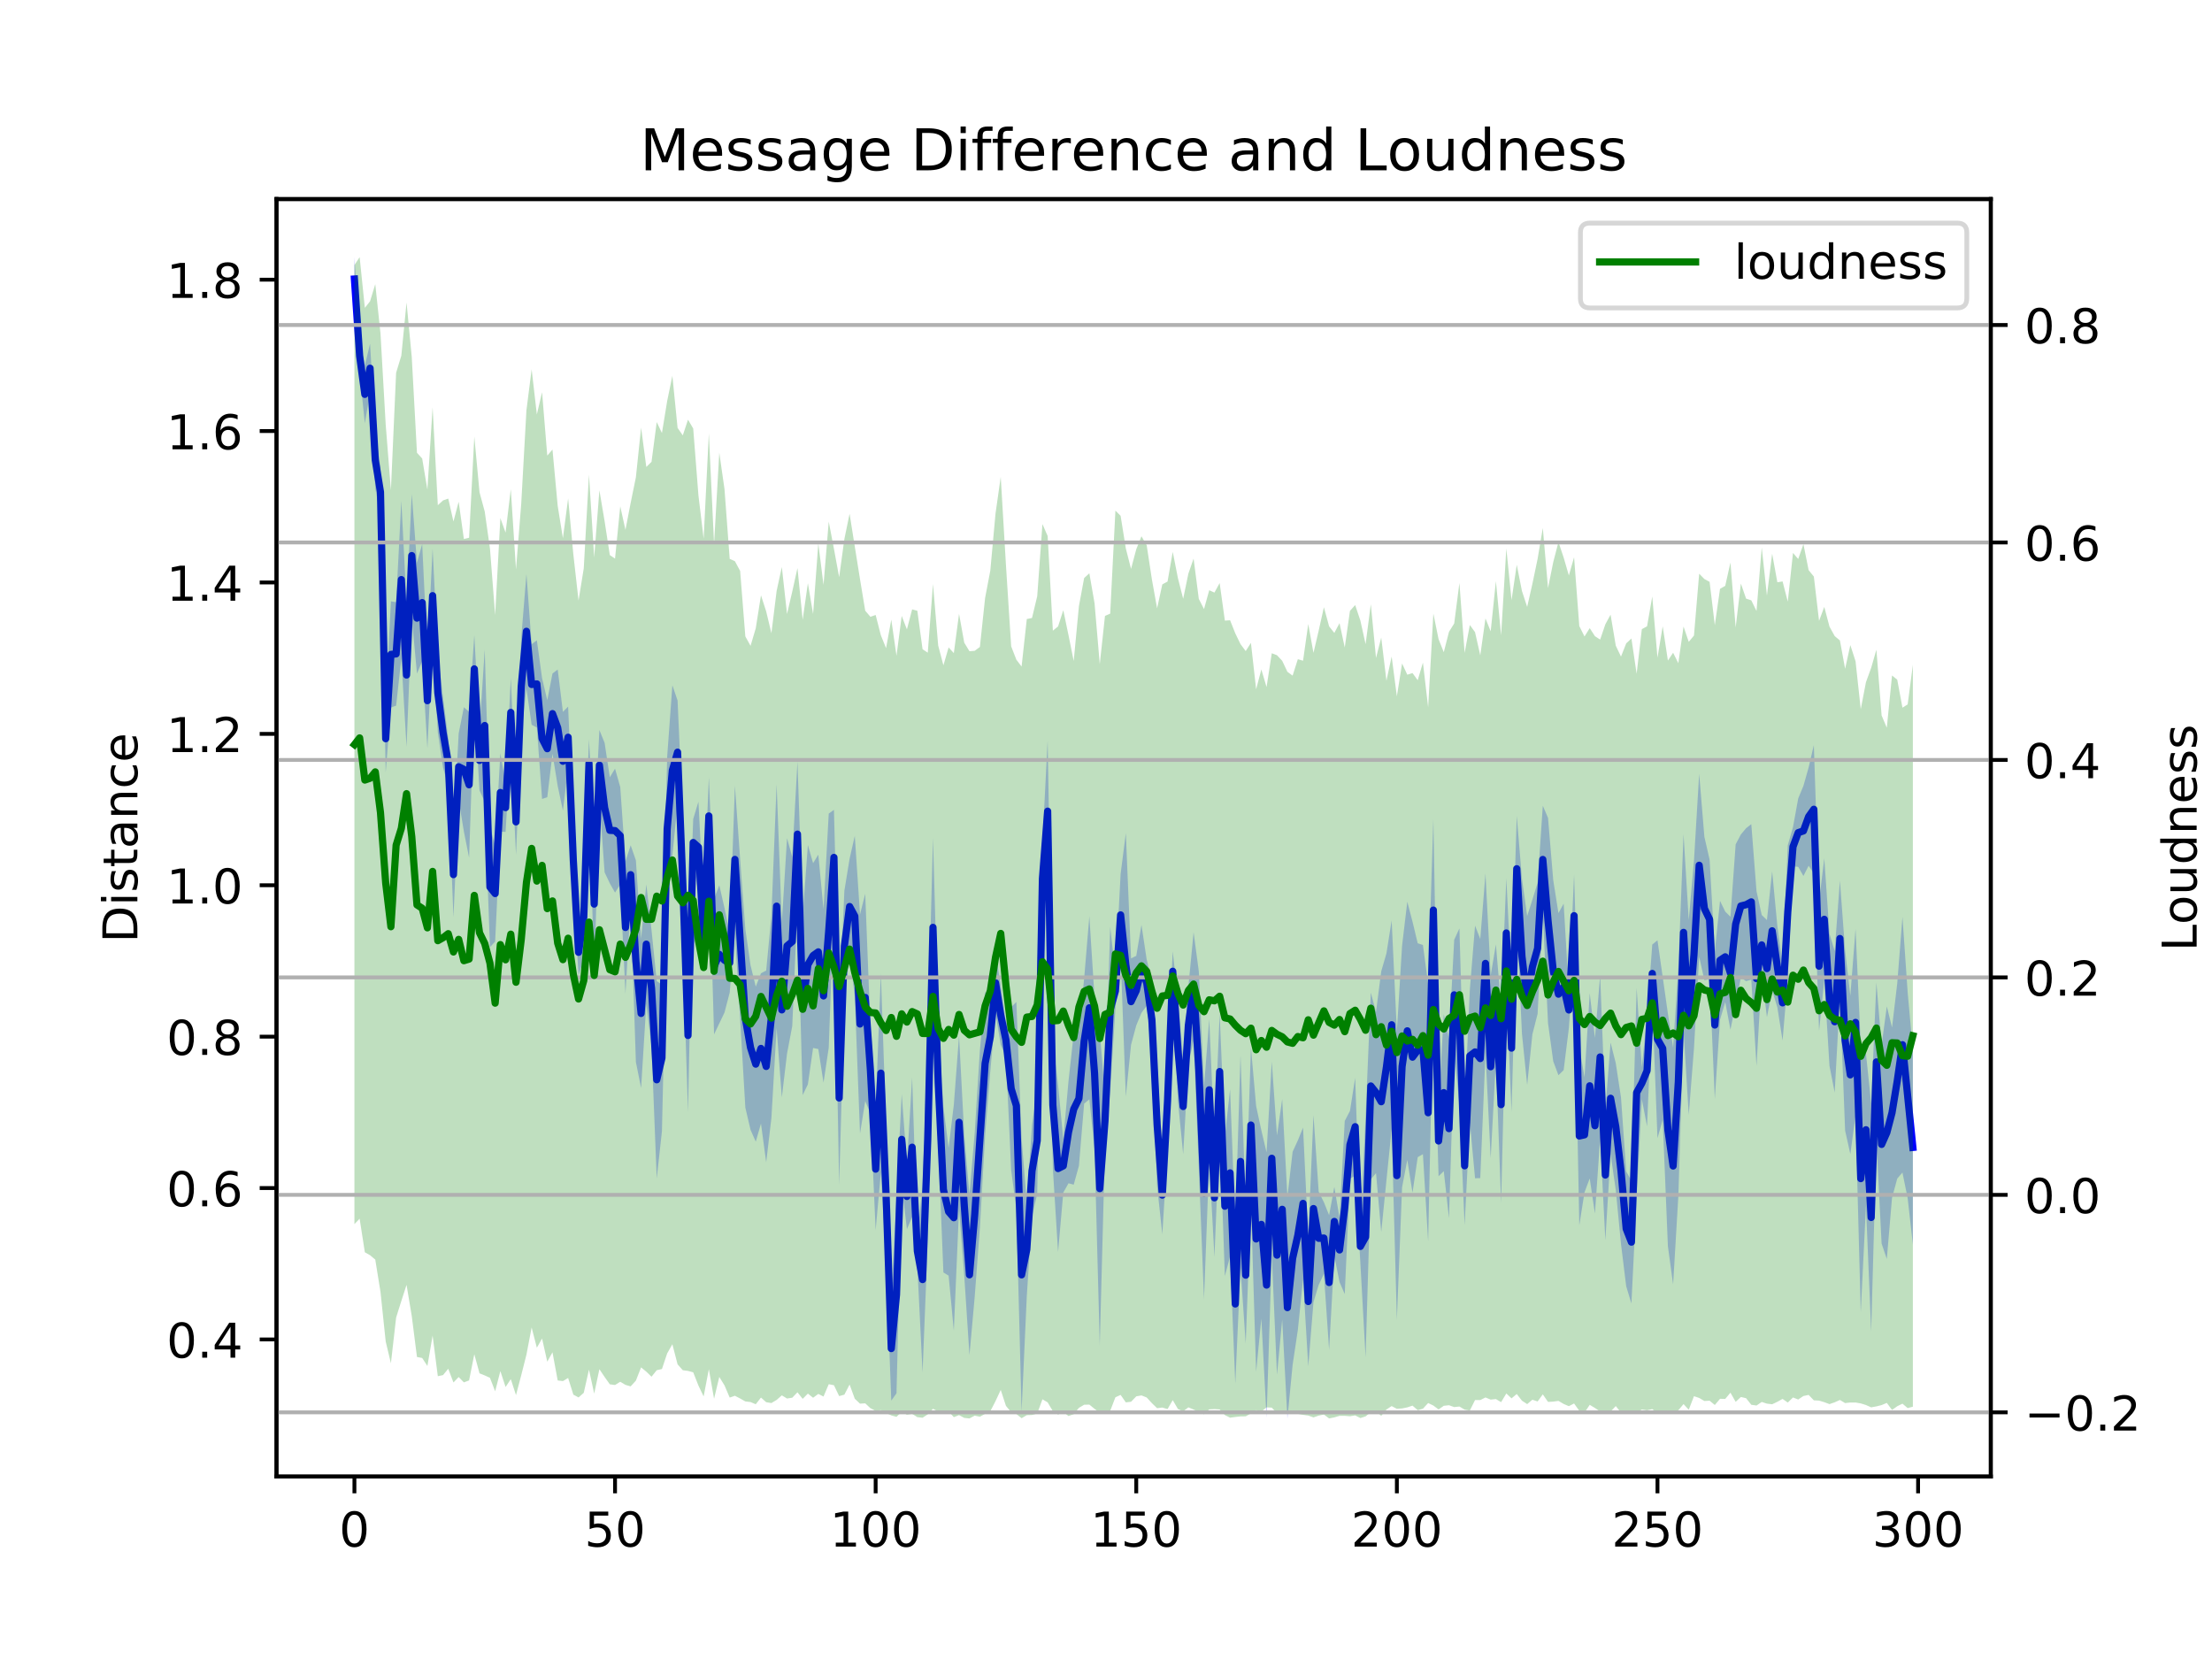 <?xml version="1.0" encoding="utf-8" standalone="no"?>
<!DOCTYPE svg PUBLIC "-//W3C//DTD SVG 1.1//EN"
  "http://www.w3.org/Graphics/SVG/1.1/DTD/svg11.dtd">
<!-- Created with matplotlib (https://matplotlib.org/) -->
<svg height="345.6pt" version="1.1" viewBox="0 0 460.8 345.6" width="460.8pt" xmlns="http://www.w3.org/2000/svg" xmlns:xlink="http://www.w3.org/1999/xlink">
 <defs>
  <style type="text/css">
*{stroke-linecap:butt;stroke-linejoin:round;}
  </style>
 </defs>
 <g id="figure_1">
  <g id="patch_1">
   <path d="M 0 345.6 
L 460.8 345.6 
L 460.8 0 
L 0 0 
z
" style="fill:#ffffff;"/>
  </g>
  <g id="axes_1">
   <g id="patch_2">
    <path d="M 57.6 307.584 
L 414.72 307.584 
L 414.72 41.472 
L 57.6 41.472 
z
" style="fill:#ffffff;"/>
   </g>
   <g id="PolyCollection_1">
    <path clip-path="url(#pd76e1b584e)" d="M 73.833 53.568 
L 73.833 62.683 
L 74.919 77.643 
L 76.004 88.171 
L 77.09 81.801 
L 78.176 101.734 
L 79.262 107.631 
L 80.348 160.926 
L 81.433 147.396 
L 82.519 146.995 
L 83.605 137.145 
L 84.691 155.599 
L 85.777 128.581 
L 86.862 140.325 
L 87.948 137.73 
L 89.034 155.906 
L 90.12 133.871 
L 91.206 152.611 
L 92.291 159.901 
L 93.377 163.788 
L 94.463 191.07 
L 95.549 166.68 
L 96.635 173.217 
L 97.72 178.68 
L 98.806 146.391 
L 99.892 164.677 
L 100.978 166.993 
L 102.064 197.32 
L 103.149 196.138 
L 104.235 173.243 
L 105.321 173.303 
L 106.407 155.541 
L 107.493 178.089 
L 108.578 153.059 
L 109.664 143.441 
L 110.75 150.985 
L 111.836 151.56 
L 112.922 166.436 
L 114.007 166.076 
L 115.093 157.026 
L 116.179 163.734 
L 117.265 168.87 
L 118.351 159.959 
L 119.436 185.889 
L 120.522 203.133 
L 121.608 199.862 
L 122.694 163.981 
L 123.78 203.257 
L 124.865 166.7 
L 125.951 181.725 
L 127.037 184.022 
L 128.123 185.943 
L 129.209 184.262 
L 130.294 207.005 
L 131.38 188.34 
L 132.466 221.225 
L 133.552 226.661 
L 134.638 209.148 
L 135.723 217.971 
L 136.809 245.494 
L 137.895 235.647 
L 138.981 187.721 
L 140.067 178.206 
L 141.152 167.443 
L 142.238 197.846 
L 143.324 231.656 
L 144.41 180.398 
L 145.496 185.953 
L 146.581 202.271 
L 147.667 178.045 
L 148.753 215.482 
L 149.839 213.199 
L 150.925 210.932 
L 152.01 206.784 
L 153.096 194.393 
L 154.182 212.236 
L 155.268 230.739 
L 156.354 235.378 
L 157.439 237.83 
L 158.525 234.063 
L 159.611 242.143 
L 160.697 232.922 
L 161.783 214.175 
L 162.868 228.613 
L 163.954 219.482 
L 165.04 213.758 
L 166.126 188.901 
L 167.212 228.134 
L 168.297 225.888 
L 169.383 218.311 
L 170.469 218.539 
L 171.555 225.538 
L 172.641 218.264 
L 173.726 188.53 
L 174.812 246.825 
L 175.898 208.638 
L 176.984 198.799 
L 178.07 207.595 
L 179.155 236.155 
L 180.241 229.374 
L 181.327 231.979 
L 182.413 256.263 
L 183.499 244.297 
L 184.584 263.147 
L 185.67 291.77 
L 186.756 290.249 
L 187.842 246.769 
L 188.928 256.058 
L 190.013 253.512 
L 191.099 263.872 
L 192.185 285.91 
L 193.271 258.515 
L 194.357 211.805 
L 195.442 238.279 
L 196.528 265.073 
L 197.614 265.736 
L 198.7 277.211 
L 199.786 251.823 
L 200.871 265.752 
L 201.957 282.308 
L 203.043 270.22 
L 204.129 255.82 
L 205.215 236.46 
L 206.3 223.135 
L 207.386 211.107 
L 208.472 217.64 
L 209.558 220.109 
L 210.644 243.77 
L 211.729 251.946 
L 212.815 294.022 
L 213.901 269.981 
L 214.987 253.402 
L 216.073 248.733 
L 217.158 190.59 
L 218.244 183.695 
L 219.33 243.477 
L 220.416 260.827 
L 221.502 248.439 
L 222.587 246.502 
L 223.673 246.789 
L 224.759 242.861 
L 225.845 229.906 
L 226.931 229.015 
L 228.016 239.355 
L 229.102 280.265 
L 230.188 238.89 
L 231.274 227.453 
L 232.36 210.127 
L 233.445 199.12 
L 234.531 228.433 
L 235.617 217.667 
L 236.703 213.624 
L 237.789 210.984 
L 238.875 209.524 
L 239.96 220.556 
L 241.046 247.11 
L 242.132 257.118 
L 243.218 239.501 
L 244.304 206.483 
L 245.389 229.389 
L 246.475 240.436 
L 247.561 221.575 
L 248.647 216.814 
L 249.733 243.215 
L 250.818 270.657 
L 251.904 241.75 
L 252.99 261.845 
L 254.076 235.278 
L 255.162 265.834 
L 256.247 261.762 
L 257.333 288.25 
L 258.419 264.07 
L 259.505 279.896 
L 260.591 250.564 
L 261.676 285.771 
L 262.762 274.668 
L 263.848 295.337 
L 264.934 261.435 
L 266.02 286.403 
L 267.105 274.884 
L 268.191 295.488 
L 269.277 284.314 
L 270.363 277.077 
L 271.449 266.483 
L 272.534 284.639 
L 273.62 271.255 
L 274.706 267.675 
L 275.792 265.373 
L 276.878 281.198 
L 277.963 261.642 
L 279.049 267.077 
L 280.135 269.576 
L 281.221 245.538 
L 282.307 244.913 
L 283.392 263.151 
L 284.478 282.769 
L 285.564 245.671 
L 286.65 244.391 
L 287.736 256.682 
L 288.821 245.896 
L 289.907 235.221 
L 290.993 274.979 
L 292.079 247.34 
L 293.165 241.637 
L 294.25 248.462 
L 295.336 241.061 
L 296.422 240.431 
L 297.508 258.62 
L 298.594 208.578 
L 299.679 245.028 
L 300.765 243.976 
L 301.851 253.781 
L 302.937 218.729 
L 304.023 230.317 
L 305.108 255.212 
L 306.194 233.77 
L 307.28 245.453 
L 308.366 245.422 
L 309.452 219.446 
L 310.537 241.253 
L 311.623 220.915 
L 312.709 250.604 
L 313.795 205.768 
L 314.881 231.626 
L 315.966 191.996 
L 317.052 215.374 
L 318.138 226.021 
L 319.224 215.471 
L 320.31 211.21 
L 321.395 190.24 
L 322.481 213.136 
L 323.567 221.085 
L 324.653 223.989 
L 325.739 222.922 
L 326.824 214.174 
L 327.91 199.34 
L 328.996 255.266 
L 330.082 248.388 
L 331.168 245.492 
L 332.253 252.809 
L 333.339 237.173 
L 334.425 258.372 
L 335.511 240.403 
L 336.597 247.903 
L 337.682 259.146 
L 338.768 267.961 
L 339.854 271.546 
L 340.94 249.434 
L 342.026 228.976 
L 343.111 234.648 
L 344.197 208.813 
L 345.283 237.108 
L 346.369 233.287 
L 347.455 259.632 
L 348.54 267.573 
L 349.626 249.262 
L 350.712 214.677 
L 351.798 232.228 
L 352.884 218.424 
L 353.969 199.31 
L 355.055 204.198 
L 356.141 203.963 
L 357.227 228.927 
L 358.313 212.425 
L 359.398 208.75 
L 360.484 214.497 
L 361.57 209.112 
L 362.656 203.62 
L 363.742 204.395 
L 364.827 204.069 
L 365.913 222.086 
L 366.999 203.079 
L 368.085 211.875 
L 369.171 206.305 
L 370.256 209.86 
L 371.342 216.763 
L 372.428 203.853 
L 373.514 180.483 
L 374.6 180.581 
L 375.685 182.482 
L 376.771 180.356 
L 377.857 181.955 
L 378.943 214.774 
L 380.029 204.222 
L 381.114 222.035 
L 382.2 227.59 
L 383.286 207.576 
L 384.372 235.518 
L 385.458 240.412 
L 386.543 232.466 
L 387.629 273.418 
L 388.715 251.198 
L 389.801 277.42 
L 390.887 237.759 
L 391.972 259.053 
L 393.058 262.269 
L 394.144 249.532 
L 395.23 245.523 
L 396.316 244.262 
L 397.401 249.611 
L 398.487 259.291 
L 398.487 218.766 
L 398.487 218.766 
L 397.401 206.704 
L 396.316 190.993 
L 395.23 204.847 
L 394.144 214.052 
L 393.058 209.636 
L 391.972 217.752 
L 390.887 204.673 
L 389.801 229.825 
L 388.715 219.5 
L 387.629 217.64 
L 386.543 193.508 
L 385.458 207.415 
L 384.372 198.002 
L 383.286 183.451 
L 382.2 198.109 
L 381.114 194.517 
L 380.029 178.796 
L 378.943 187.773 
L 377.857 155.217 
L 376.771 159.871 
L 375.685 163.715 
L 374.6 166.33 
L 373.514 172.299 
L 372.428 176.078 
L 371.342 201.063 
L 370.256 192.887 
L 369.171 181.505 
L 368.085 191.664 
L 366.999 190.607 
L 365.913 185.653 
L 364.827 171.682 
L 363.742 172.532 
L 362.656 173.833 
L 361.57 175.883 
L 360.484 190.983 
L 359.398 189.894 
L 358.313 187.67 
L 357.227 198.132 
L 356.141 179.081 
L 355.055 174.324 
L 353.969 161.197 
L 352.884 179.317 
L 351.798 191.673 
L 350.712 173.787 
L 349.626 201.504 
L 348.54 218.227 
L 347.455 211.15 
L 346.369 203.506 
L 345.283 195.873 
L 344.197 196.768 
L 343.111 211.453 
L 342.026 222.301 
L 340.94 205.78 
L 339.854 245.97 
L 338.768 244.032 
L 337.682 228.618 
L 336.597 221.494 
L 335.511 217.171 
L 334.425 231.183 
L 333.339 203.196 
L 332.253 216.214 
L 331.168 206.894 
L 330.082 224.42 
L 328.996 218.032 
L 327.91 182.167 
L 326.824 206.615 
L 325.739 188.246 
L 324.653 190.219 
L 323.567 183.343 
L 322.481 170.37 
L 321.395 167.845 
L 320.31 183.882 
L 319.224 187.417 
L 318.138 190.81 
L 317.052 183.057 
L 315.966 169.949 
L 314.881 205.054 
L 313.795 182.944 
L 312.709 209.625 
L 311.623 196.731 
L 310.537 203.191 
L 309.452 181.946 
L 308.366 195.614 
L 307.28 192.825 
L 306.194 206.15 
L 305.108 230.512 
L 304.023 193.402 
L 302.937 195.77 
L 301.851 216.449 
L 300.765 211.253 
L 299.679 230.345 
L 298.594 170.601 
L 297.508 204.988 
L 296.422 196.852 
L 295.336 196.501 
L 294.25 191.989 
L 293.165 187.847 
L 292.079 196.993 
L 290.993 214.835 
L 289.907 191.741 
L 288.821 198.607 
L 287.736 202.341 
L 286.65 210.8 
L 285.564 206.787 
L 284.478 232.613 
L 283.392 256.156 
L 282.307 224.506 
L 281.221 231.431 
L 280.135 233.505 
L 279.049 253.695 
L 277.963 247.261 
L 276.878 253.147 
L 275.792 250.446 
L 274.706 248.244 
L 273.62 232.279 
L 272.534 257.62 
L 271.449 234.896 
L 270.363 237.573 
L 269.277 239.935 
L 268.191 249.307 
L 267.105 228.962 
L 266.02 236.536 
L 264.934 221.145 
L 263.848 240.078 
L 262.762 235.463 
L 261.676 230.419 
L 260.591 218.176 
L 259.505 251.374 
L 258.419 219.842 
L 257.333 255.034 
L 256.247 226.909 
L 255.162 236.718 
L 254.076 211.17 
L 252.99 237.22 
L 251.904 212.309 
L 250.818 226.398 
L 249.733 202.337 
L 248.647 194.21 
L 247.561 205.52 
L 246.475 220.575 
L 245.389 208.088 
L 244.304 198.183 
L 243.218 219.208 
L 242.132 240.792 
L 241.046 221.469 
L 239.96 204.234 
L 238.875 199.895 
L 237.789 192.672 
L 236.703 199.117 
L 235.617 199.657 
L 234.531 173.542 
L 233.445 182.062 
L 232.36 202.738 
L 231.274 193.113 
L 230.188 228.07 
L 229.102 214.945 
L 228.016 207.844 
L 226.931 190.873 
L 225.845 203.854 
L 224.759 214.818 
L 223.673 215.324 
L 222.587 225.237 
L 221.502 237.308 
L 220.416 226.022 
L 219.33 216.924 
L 218.244 154.269 
L 217.158 175.531 
L 216.073 226.462 
L 214.987 234.419 
L 213.901 250.589 
L 212.815 237.132 
L 211.729 208.728 
L 210.644 209.809 
L 209.558 213.206 
L 208.472 205.294 
L 207.386 198.355 
L 206.3 208.749 
L 205.215 206.62 
L 204.129 218.827 
L 203.043 236.047 
L 201.957 248.823 
L 200.871 236.438 
L 199.786 215.771 
L 198.7 230.133 
L 197.614 239.09 
L 196.528 230.545 
L 195.442 212.791 
L 194.357 174.574 
L 193.271 215.883 
L 192.185 247.201 
L 191.099 257.338 
L 190.013 224.461 
L 188.928 242.429 
L 187.842 227.941 
L 186.756 249.191 
L 185.67 270.098 
L 184.584 234.303 
L 183.499 202.811 
L 182.413 230.843 
L 181.327 214.015 
L 180.241 186.188 
L 179.155 190.481 
L 178.07 174.115 
L 176.984 178.895 
L 175.898 185.552 
L 174.812 210.638 
L 173.726 168.704 
L 172.641 169.485 
L 171.555 189.399 
L 170.469 178.04 
L 169.383 179.816 
L 168.297 176.028 
L 167.212 190.735 
L 166.126 158.632 
L 165.04 178.512 
L 163.954 174.614 
L 162.868 192.141 
L 161.783 163.355 
L 160.697 190.772 
L 159.611 202.181 
L 158.525 202.754 
L 157.439 205.525 
L 156.354 201.107 
L 155.268 193.553 
L 154.182 178.961 
L 153.096 163.676 
L 152.01 194.371 
L 150.925 189.146 
L 149.839 184.407 
L 148.753 187.269 
L 147.667 161.912 
L 146.581 188.253 
L 145.496 167.003 
L 144.41 170.612 
L 143.324 199.757 
L 142.238 170.226 
L 141.152 145.936 
L 140.067 142.744 
L 138.981 157.673 
L 137.895 205.123 
L 136.809 204.378 
L 135.723 193.743 
L 134.638 184.218 
L 133.552 195.569 
L 132.466 179.217 
L 131.38 176.087 
L 130.294 179.421 
L 129.209 163.958 
L 128.123 160.125 
L 127.037 161.922 
L 125.951 154.744 
L 124.865 152.077 
L 123.78 173.418 
L 122.694 154.022 
L 121.608 182.391 
L 120.522 193.632 
L 119.436 172.687 
L 118.351 147.196 
L 117.265 148.288 
L 116.179 139.473 
L 115.093 140.299 
L 114.007 145.859 
L 112.922 141.275 
L 111.836 133.384 
L 110.75 134.197 
L 109.664 119.578 
L 108.578 132.964 
L 107.493 164.335 
L 106.407 141.284 
L 105.321 163.183 
L 104.235 156.931 
L 103.149 176.15 
L 102.064 172.253 
L 100.978 135.286 
L 99.892 152.135 
L 98.806 132.299 
L 97.72 148.288 
L 96.635 147.325 
L 95.549 152.781 
L 94.463 173.329 
L 93.377 153.818 
L 92.291 145.276 
L 91.206 136.053 
L 90.12 114.308 
L 89.034 136.024 
L 87.948 113.342 
L 86.862 117.212 
L 85.777 102.904 
L 84.691 125.643 
L 83.605 104.339 
L 82.519 125.445 
L 81.433 125.269 
L 80.348 146.847 
L 79.262 97.389 
L 78.176 89.932 
L 77.09 71.61 
L 76.004 76.129 
L 74.919 70.665 
L 73.833 53.568 
z
" style="fill:#0000ff;fill-opacity:0.25;"/>
   </g>
   <g id="matplotlib.axis_1">
    <g id="xtick_1">
     <g id="line2d_1">
      <defs>
       <path d="M 0 0 
L 0 3.5 
" id="m7a1684addf" style="stroke:#000000;stroke-width:0.8;"/>
      </defs>
      <g>
       <use style="stroke:#000000;stroke-width:0.8;" x="73.833" xlink:href="#m7a1684addf" y="307.584"/>
      </g>
     </g>
     <g id="text_1">
      <!-- 0 -->
      <defs>
       <path d="M 31.781 66.406 
Q 24.172 66.406 20.328 58.906 
Q 16.5 51.422 16.5 36.375 
Q 16.5 21.391 20.328 13.891 
Q 24.172 6.391 31.781 6.391 
Q 39.453 6.391 43.281 13.891 
Q 47.125 21.391 47.125 36.375 
Q 47.125 51.422 43.281 58.906 
Q 39.453 66.406 31.781 66.406 
z
M 31.781 74.219 
Q 44.047 74.219 50.516 64.516 
Q 56.984 54.828 56.984 36.375 
Q 56.984 17.969 50.516 8.266 
Q 44.047 -1.422 31.781 -1.422 
Q 19.531 -1.422 13.062 8.266 
Q 6.594 17.969 6.594 36.375 
Q 6.594 54.828 13.062 64.516 
Q 19.531 74.219 31.781 74.219 
z
" id="DejaVuSans-48"/>
      </defs>
      <g transform="translate(70.651 322.182)scale(0.1 -0.1)">
       <use xlink:href="#DejaVuSans-48"/>
      </g>
     </g>
    </g>
    <g id="xtick_2">
     <g id="line2d_2">
      <g>
       <use style="stroke:#000000;stroke-width:0.8;" x="128.123" xlink:href="#m7a1684addf" y="307.584"/>
      </g>
     </g>
     <g id="text_2">
      <!-- 50 -->
      <defs>
       <path d="M 10.797 72.906 
L 49.516 72.906 
L 49.516 64.594 
L 19.828 64.594 
L 19.828 46.734 
Q 21.969 47.469 24.109 47.828 
Q 26.266 48.188 28.422 48.188 
Q 40.625 48.188 47.75 41.5 
Q 54.891 34.812 54.891 23.391 
Q 54.891 11.625 47.562 5.094 
Q 40.234 -1.422 26.906 -1.422 
Q 22.312 -1.422 17.547 -0.641 
Q 12.797 0.141 7.719 1.703 
L 7.719 11.625 
Q 12.109 9.234 16.797 8.062 
Q 21.484 6.891 26.703 6.891 
Q 35.156 6.891 40.078 11.328 
Q 45.016 15.766 45.016 23.391 
Q 45.016 31 40.078 35.438 
Q 35.156 39.891 26.703 39.891 
Q 22.75 39.891 18.812 39.016 
Q 14.891 38.141 10.797 36.281 
z
" id="DejaVuSans-53"/>
      </defs>
      <g transform="translate(121.76 322.182)scale(0.1 -0.1)">
       <use xlink:href="#DejaVuSans-53"/>
       <use x="63.623" xlink:href="#DejaVuSans-48"/>
      </g>
     </g>
    </g>
    <g id="xtick_3">
     <g id="line2d_3">
      <g>
       <use style="stroke:#000000;stroke-width:0.8;" x="182.413" xlink:href="#m7a1684addf" y="307.584"/>
      </g>
     </g>
     <g id="text_3">
      <!-- 100 -->
      <defs>
       <path d="M 12.406 8.297 
L 28.516 8.297 
L 28.516 63.922 
L 10.984 60.406 
L 10.984 69.391 
L 28.422 72.906 
L 38.281 72.906 
L 38.281 8.297 
L 54.391 8.297 
L 54.391 0 
L 12.406 0 
z
" id="DejaVuSans-49"/>
      </defs>
      <g transform="translate(172.869 322.182)scale(0.1 -0.1)">
       <use xlink:href="#DejaVuSans-49"/>
       <use x="63.623" xlink:href="#DejaVuSans-48"/>
       <use x="127.246" xlink:href="#DejaVuSans-48"/>
      </g>
     </g>
    </g>
    <g id="xtick_4">
     <g id="line2d_4">
      <g>
       <use style="stroke:#000000;stroke-width:0.8;" x="236.703" xlink:href="#m7a1684addf" y="307.584"/>
      </g>
     </g>
     <g id="text_4">
      <!-- 150 -->
      <g transform="translate(227.159 322.182)scale(0.1 -0.1)">
       <use xlink:href="#DejaVuSans-49"/>
       <use x="63.623" xlink:href="#DejaVuSans-53"/>
       <use x="127.246" xlink:href="#DejaVuSans-48"/>
      </g>
     </g>
    </g>
    <g id="xtick_5">
     <g id="line2d_5">
      <g>
       <use style="stroke:#000000;stroke-width:0.8;" x="290.993" xlink:href="#m7a1684addf" y="307.584"/>
      </g>
     </g>
     <g id="text_5">
      <!-- 200 -->
      <defs>
       <path d="M 19.188 8.297 
L 53.609 8.297 
L 53.609 0 
L 7.328 0 
L 7.328 8.297 
Q 12.938 14.109 22.625 23.891 
Q 32.328 33.688 34.812 36.531 
Q 39.547 41.844 41.422 45.531 
Q 43.312 49.219 43.312 52.781 
Q 43.312 58.594 39.234 62.25 
Q 35.156 65.922 28.609 65.922 
Q 23.969 65.922 18.812 64.312 
Q 13.672 62.703 7.812 59.422 
L 7.812 69.391 
Q 13.766 71.781 18.938 73 
Q 24.125 74.219 28.422 74.219 
Q 39.75 74.219 46.484 68.547 
Q 53.219 62.891 53.219 53.422 
Q 53.219 48.922 51.531 44.891 
Q 49.859 40.875 45.406 35.406 
Q 44.188 33.984 37.641 27.219 
Q 31.109 20.453 19.188 8.297 
z
" id="DejaVuSans-50"/>
      </defs>
      <g transform="translate(281.449 322.182)scale(0.1 -0.1)">
       <use xlink:href="#DejaVuSans-50"/>
       <use x="63.623" xlink:href="#DejaVuSans-48"/>
       <use x="127.246" xlink:href="#DejaVuSans-48"/>
      </g>
     </g>
    </g>
    <g id="xtick_6">
     <g id="line2d_6">
      <g>
       <use style="stroke:#000000;stroke-width:0.8;" x="345.283" xlink:href="#m7a1684addf" y="307.584"/>
      </g>
     </g>
     <g id="text_6">
      <!-- 250 -->
      <g transform="translate(335.739 322.182)scale(0.1 -0.1)">
       <use xlink:href="#DejaVuSans-50"/>
       <use x="63.623" xlink:href="#DejaVuSans-53"/>
       <use x="127.246" xlink:href="#DejaVuSans-48"/>
      </g>
     </g>
    </g>
    <g id="xtick_7">
     <g id="line2d_7">
      <g>
       <use style="stroke:#000000;stroke-width:0.8;" x="399.573" xlink:href="#m7a1684addf" y="307.584"/>
      </g>
     </g>
     <g id="text_7">
      <!-- 300 -->
      <defs>
       <path d="M 40.578 39.312 
Q 47.656 37.797 51.625 33 
Q 55.609 28.219 55.609 21.188 
Q 55.609 10.406 48.188 4.484 
Q 40.766 -1.422 27.094 -1.422 
Q 22.516 -1.422 17.656 -0.516 
Q 12.797 0.391 7.625 2.203 
L 7.625 11.719 
Q 11.719 9.328 16.594 8.109 
Q 21.484 6.891 26.812 6.891 
Q 36.078 6.891 40.938 10.547 
Q 45.797 14.203 45.797 21.188 
Q 45.797 27.641 41.281 31.266 
Q 36.766 34.906 28.719 34.906 
L 20.219 34.906 
L 20.219 43.016 
L 29.109 43.016 
Q 36.375 43.016 40.234 45.922 
Q 44.094 48.828 44.094 54.297 
Q 44.094 59.906 40.109 62.906 
Q 36.141 65.922 28.719 65.922 
Q 24.656 65.922 20.016 65.031 
Q 15.375 64.156 9.812 62.312 
L 9.812 71.094 
Q 15.438 72.656 20.344 73.438 
Q 25.25 74.219 29.594 74.219 
Q 40.828 74.219 47.359 69.109 
Q 53.906 64.016 53.906 55.328 
Q 53.906 49.266 50.438 45.094 
Q 46.969 40.922 40.578 39.312 
z
" id="DejaVuSans-51"/>
      </defs>
      <g transform="translate(390.029 322.182)scale(0.1 -0.1)">
       <use xlink:href="#DejaVuSans-51"/>
       <use x="63.623" xlink:href="#DejaVuSans-48"/>
       <use x="127.246" xlink:href="#DejaVuSans-48"/>
      </g>
     </g>
    </g>
   </g>
   <g id="matplotlib.axis_2">
    <g id="ytick_1">
     <g id="line2d_8">
      <defs>
       <path d="M 0 0 
L -3.5 0 
" id="mb860bf0fba" style="stroke:#000000;stroke-width:0.8;"/>
      </defs>
      <g>
       <use style="stroke:#000000;stroke-width:0.8;" x="57.6" xlink:href="#mb860bf0fba" y="279.032"/>
      </g>
     </g>
     <g id="text_8">
      <!-- 0.4 -->
      <defs>
       <path d="M 10.688 12.406 
L 21 12.406 
L 21 0 
L 10.688 0 
z
" id="DejaVuSans-46"/>
       <path d="M 37.797 64.312 
L 12.891 25.391 
L 37.797 25.391 
z
M 35.203 72.906 
L 47.609 72.906 
L 47.609 25.391 
L 58.016 25.391 
L 58.016 17.188 
L 47.609 17.188 
L 47.609 0 
L 37.797 0 
L 37.797 17.188 
L 4.891 17.188 
L 4.891 26.703 
z
" id="DejaVuSans-52"/>
      </defs>
      <g transform="translate(34.697 282.832)scale(0.1 -0.1)">
       <use xlink:href="#DejaVuSans-48"/>
       <use x="63.623" xlink:href="#DejaVuSans-46"/>
       <use x="95.41" xlink:href="#DejaVuSans-52"/>
      </g>
     </g>
    </g>
    <g id="ytick_2">
     <g id="line2d_9">
      <g>
       <use style="stroke:#000000;stroke-width:0.8;" x="57.6" xlink:href="#mb860bf0fba" y="247.493"/>
      </g>
     </g>
     <g id="text_9">
      <!-- 0.6 -->
      <defs>
       <path d="M 33.016 40.375 
Q 26.375 40.375 22.484 35.828 
Q 18.609 31.297 18.609 23.391 
Q 18.609 15.531 22.484 10.953 
Q 26.375 6.391 33.016 6.391 
Q 39.656 6.391 43.531 10.953 
Q 47.406 15.531 47.406 23.391 
Q 47.406 31.297 43.531 35.828 
Q 39.656 40.375 33.016 40.375 
z
M 52.594 71.297 
L 52.594 62.312 
Q 48.875 64.062 45.094 64.984 
Q 41.312 65.922 37.594 65.922 
Q 27.828 65.922 22.672 59.328 
Q 17.531 52.734 16.797 39.406 
Q 19.672 43.656 24.016 45.922 
Q 28.375 48.188 33.594 48.188 
Q 44.578 48.188 50.953 41.516 
Q 57.328 34.859 57.328 23.391 
Q 57.328 12.156 50.688 5.359 
Q 44.047 -1.422 33.016 -1.422 
Q 20.359 -1.422 13.672 8.266 
Q 6.984 17.969 6.984 36.375 
Q 6.984 53.656 15.188 63.938 
Q 23.391 74.219 37.203 74.219 
Q 40.922 74.219 44.703 73.484 
Q 48.484 72.75 52.594 71.297 
z
" id="DejaVuSans-54"/>
      </defs>
      <g transform="translate(34.697 251.292)scale(0.1 -0.1)">
       <use xlink:href="#DejaVuSans-48"/>
       <use x="63.623" xlink:href="#DejaVuSans-46"/>
       <use x="95.41" xlink:href="#DejaVuSans-54"/>
      </g>
     </g>
    </g>
    <g id="ytick_3">
     <g id="line2d_10">
      <g>
       <use style="stroke:#000000;stroke-width:0.8;" x="57.6" xlink:href="#mb860bf0fba" y="215.954"/>
      </g>
     </g>
     <g id="text_10">
      <!-- 0.8 -->
      <defs>
       <path d="M 31.781 34.625 
Q 24.75 34.625 20.719 30.859 
Q 16.703 27.094 16.703 20.516 
Q 16.703 13.922 20.719 10.156 
Q 24.75 6.391 31.781 6.391 
Q 38.812 6.391 42.859 10.172 
Q 46.922 13.969 46.922 20.516 
Q 46.922 27.094 42.891 30.859 
Q 38.875 34.625 31.781 34.625 
z
M 21.922 38.812 
Q 15.578 40.375 12.031 44.719 
Q 8.5 49.078 8.5 55.328 
Q 8.5 64.062 14.719 69.141 
Q 20.953 74.219 31.781 74.219 
Q 42.672 74.219 48.875 69.141 
Q 55.078 64.062 55.078 55.328 
Q 55.078 49.078 51.531 44.719 
Q 48 40.375 41.703 38.812 
Q 48.828 37.156 52.797 32.312 
Q 56.781 27.484 56.781 20.516 
Q 56.781 9.906 50.312 4.234 
Q 43.844 -1.422 31.781 -1.422 
Q 19.734 -1.422 13.25 4.234 
Q 6.781 9.906 6.781 20.516 
Q 6.781 27.484 10.781 32.312 
Q 14.797 37.156 21.922 38.812 
z
M 18.312 54.391 
Q 18.312 48.734 21.844 45.562 
Q 25.391 42.391 31.781 42.391 
Q 38.141 42.391 41.719 45.562 
Q 45.312 48.734 45.312 54.391 
Q 45.312 60.062 41.719 63.234 
Q 38.141 66.406 31.781 66.406 
Q 25.391 66.406 21.844 63.234 
Q 18.312 60.062 18.312 54.391 
z
" id="DejaVuSans-56"/>
      </defs>
      <g transform="translate(34.697 219.753)scale(0.1 -0.1)">
       <use xlink:href="#DejaVuSans-48"/>
       <use x="63.623" xlink:href="#DejaVuSans-46"/>
       <use x="95.41" xlink:href="#DejaVuSans-56"/>
      </g>
     </g>
    </g>
    <g id="ytick_4">
     <g id="line2d_11">
      <g>
       <use style="stroke:#000000;stroke-width:0.8;" x="57.6" xlink:href="#mb860bf0fba" y="184.415"/>
      </g>
     </g>
     <g id="text_11">
      <!-- 1.0 -->
      <g transform="translate(34.697 188.214)scale(0.1 -0.1)">
       <use xlink:href="#DejaVuSans-49"/>
       <use x="63.623" xlink:href="#DejaVuSans-46"/>
       <use x="95.41" xlink:href="#DejaVuSans-48"/>
      </g>
     </g>
    </g>
    <g id="ytick_5">
     <g id="line2d_12">
      <g>
       <use style="stroke:#000000;stroke-width:0.8;" x="57.6" xlink:href="#mb860bf0fba" y="152.876"/>
      </g>
     </g>
     <g id="text_12">
      <!-- 1.2 -->
      <g transform="translate(34.697 156.675)scale(0.1 -0.1)">
       <use xlink:href="#DejaVuSans-49"/>
       <use x="63.623" xlink:href="#DejaVuSans-46"/>
       <use x="95.41" xlink:href="#DejaVuSans-50"/>
      </g>
     </g>
    </g>
    <g id="ytick_6">
     <g id="line2d_13">
      <g>
       <use style="stroke:#000000;stroke-width:0.8;" x="57.6" xlink:href="#mb860bf0fba" y="121.337"/>
      </g>
     </g>
     <g id="text_13">
      <!-- 1.4 -->
      <g transform="translate(34.697 125.136)scale(0.1 -0.1)">
       <use xlink:href="#DejaVuSans-49"/>
       <use x="63.623" xlink:href="#DejaVuSans-46"/>
       <use x="95.41" xlink:href="#DejaVuSans-52"/>
      </g>
     </g>
    </g>
    <g id="ytick_7">
     <g id="line2d_14">
      <g>
       <use style="stroke:#000000;stroke-width:0.8;" x="57.6" xlink:href="#mb860bf0fba" y="89.798"/>
      </g>
     </g>
     <g id="text_14">
      <!-- 1.6 -->
      <g transform="translate(34.697 93.597)scale(0.1 -0.1)">
       <use xlink:href="#DejaVuSans-49"/>
       <use x="63.623" xlink:href="#DejaVuSans-46"/>
       <use x="95.41" xlink:href="#DejaVuSans-54"/>
      </g>
     </g>
    </g>
    <g id="ytick_8">
     <g id="line2d_15">
      <g>
       <use style="stroke:#000000;stroke-width:0.8;" x="57.6" xlink:href="#mb860bf0fba" y="58.259"/>
      </g>
     </g>
     <g id="text_15">
      <!-- 1.8 -->
      <g transform="translate(34.697 62.058)scale(0.1 -0.1)">
       <use xlink:href="#DejaVuSans-49"/>
       <use x="63.623" xlink:href="#DejaVuSans-46"/>
       <use x="95.41" xlink:href="#DejaVuSans-56"/>
      </g>
     </g>
    </g>
    <g id="text_16">
     <!-- Distance -->
     <defs>
      <path d="M 19.672 64.797 
L 19.672 8.109 
L 31.594 8.109 
Q 46.688 8.109 53.688 14.938 
Q 60.688 21.781 60.688 36.531 
Q 60.688 51.172 53.688 57.984 
Q 46.688 64.797 31.594 64.797 
z
M 9.812 72.906 
L 30.078 72.906 
Q 51.266 72.906 61.172 64.094 
Q 71.094 55.281 71.094 36.531 
Q 71.094 17.672 61.125 8.828 
Q 51.172 0 30.078 0 
L 9.812 0 
z
" id="DejaVuSans-68"/>
      <path d="M 9.422 54.688 
L 18.406 54.688 
L 18.406 0 
L 9.422 0 
z
M 9.422 75.984 
L 18.406 75.984 
L 18.406 64.594 
L 9.422 64.594 
z
" id="DejaVuSans-105"/>
      <path d="M 44.281 53.078 
L 44.281 44.578 
Q 40.484 46.531 36.375 47.5 
Q 32.281 48.484 27.875 48.484 
Q 21.188 48.484 17.844 46.438 
Q 14.5 44.391 14.5 40.281 
Q 14.5 37.156 16.891 35.375 
Q 19.281 33.594 26.516 31.984 
L 29.594 31.297 
Q 39.156 29.25 43.188 25.516 
Q 47.219 21.781 47.219 15.094 
Q 47.219 7.469 41.188 3.016 
Q 35.156 -1.422 24.609 -1.422 
Q 20.219 -1.422 15.453 -0.562 
Q 10.688 0.297 5.422 2 
L 5.422 11.281 
Q 10.406 8.688 15.234 7.391 
Q 20.062 6.109 24.812 6.109 
Q 31.156 6.109 34.562 8.281 
Q 37.984 10.453 37.984 14.406 
Q 37.984 18.062 35.516 20.016 
Q 33.062 21.969 24.703 23.781 
L 21.578 24.516 
Q 13.234 26.266 9.516 29.906 
Q 5.812 33.547 5.812 39.891 
Q 5.812 47.609 11.281 51.797 
Q 16.75 56 26.812 56 
Q 31.781 56 36.172 55.266 
Q 40.578 54.547 44.281 53.078 
z
" id="DejaVuSans-115"/>
      <path d="M 18.312 70.219 
L 18.312 54.688 
L 36.812 54.688 
L 36.812 47.703 
L 18.312 47.703 
L 18.312 18.016 
Q 18.312 11.328 20.141 9.422 
Q 21.969 7.516 27.594 7.516 
L 36.812 7.516 
L 36.812 0 
L 27.594 0 
Q 17.188 0 13.234 3.875 
Q 9.281 7.766 9.281 18.016 
L 9.281 47.703 
L 2.688 47.703 
L 2.688 54.688 
L 9.281 54.688 
L 9.281 70.219 
z
" id="DejaVuSans-116"/>
      <path d="M 34.281 27.484 
Q 23.391 27.484 19.188 25 
Q 14.984 22.516 14.984 16.5 
Q 14.984 11.719 18.141 8.906 
Q 21.297 6.109 26.703 6.109 
Q 34.188 6.109 38.703 11.406 
Q 43.219 16.703 43.219 25.484 
L 43.219 27.484 
z
M 52.203 31.203 
L 52.203 0 
L 43.219 0 
L 43.219 8.297 
Q 40.141 3.328 35.547 0.953 
Q 30.953 -1.422 24.312 -1.422 
Q 15.922 -1.422 10.953 3.297 
Q 6 8.016 6 15.922 
Q 6 25.141 12.172 29.828 
Q 18.359 34.516 30.609 34.516 
L 43.219 34.516 
L 43.219 35.406 
Q 43.219 41.609 39.141 45 
Q 35.062 48.391 27.688 48.391 
Q 23 48.391 18.547 47.266 
Q 14.109 46.141 10.016 43.891 
L 10.016 52.203 
Q 14.938 54.109 19.578 55.047 
Q 24.219 56 28.609 56 
Q 40.484 56 46.344 49.844 
Q 52.203 43.703 52.203 31.203 
z
" id="DejaVuSans-97"/>
      <path d="M 54.891 33.016 
L 54.891 0 
L 45.906 0 
L 45.906 32.719 
Q 45.906 40.484 42.875 44.328 
Q 39.844 48.188 33.797 48.188 
Q 26.516 48.188 22.312 43.547 
Q 18.109 38.922 18.109 30.906 
L 18.109 0 
L 9.078 0 
L 9.078 54.688 
L 18.109 54.688 
L 18.109 46.188 
Q 21.344 51.125 25.703 53.562 
Q 30.078 56 35.797 56 
Q 45.219 56 50.047 50.172 
Q 54.891 44.344 54.891 33.016 
z
" id="DejaVuSans-110"/>
      <path d="M 48.781 52.594 
L 48.781 44.188 
Q 44.969 46.297 41.141 47.344 
Q 37.312 48.391 33.406 48.391 
Q 24.656 48.391 19.812 42.844 
Q 14.984 37.312 14.984 27.297 
Q 14.984 17.281 19.812 11.734 
Q 24.656 6.203 33.406 6.203 
Q 37.312 6.203 41.141 7.25 
Q 44.969 8.297 48.781 10.406 
L 48.781 2.094 
Q 45.016 0.344 40.984 -0.531 
Q 36.969 -1.422 32.422 -1.422 
Q 20.062 -1.422 12.781 6.344 
Q 5.516 14.109 5.516 27.297 
Q 5.516 40.672 12.859 48.328 
Q 20.219 56 33.016 56 
Q 37.156 56 41.109 55.141 
Q 45.062 54.297 48.781 52.594 
z
" id="DejaVuSans-99"/>
      <path d="M 56.203 29.594 
L 56.203 25.203 
L 14.891 25.203 
Q 15.484 15.922 20.484 11.062 
Q 25.484 6.203 34.422 6.203 
Q 39.594 6.203 44.453 7.469 
Q 49.312 8.734 54.109 11.281 
L 54.109 2.781 
Q 49.266 0.734 44.188 -0.344 
Q 39.109 -1.422 33.891 -1.422 
Q 20.797 -1.422 13.156 6.188 
Q 5.516 13.812 5.516 26.812 
Q 5.516 40.234 12.766 48.109 
Q 20.016 56 32.328 56 
Q 43.359 56 49.781 48.891 
Q 56.203 41.797 56.203 29.594 
z
M 47.219 32.234 
Q 47.125 39.594 43.094 43.984 
Q 39.062 48.391 32.422 48.391 
Q 24.906 48.391 20.391 44.141 
Q 15.875 39.891 15.188 32.172 
z
" id="DejaVuSans-101"/>
     </defs>
     <g transform="translate(28.617 196.391)rotate(-90)scale(0.1 -0.1)">
      <use xlink:href="#DejaVuSans-68"/>
      <use x="77.002" xlink:href="#DejaVuSans-105"/>
      <use x="104.785" xlink:href="#DejaVuSans-115"/>
      <use x="156.885" xlink:href="#DejaVuSans-116"/>
      <use x="196.094" xlink:href="#DejaVuSans-97"/>
      <use x="257.373" xlink:href="#DejaVuSans-110"/>
      <use x="320.752" xlink:href="#DejaVuSans-99"/>
      <use x="375.732" xlink:href="#DejaVuSans-101"/>
     </g>
    </g>
   </g>
   <g id="line2d_16">
    <path clip-path="url(#pd76e1b584e)" d="M 73.833 58.126 
L 74.919 74.154 
L 76.004 82.15 
L 77.09 76.705 
L 78.176 95.833 
L 79.262 102.51 
L 80.348 153.887 
L 81.433 136.332 
L 82.519 136.22 
L 83.605 120.742 
L 84.691 140.621 
L 85.777 115.743 
L 86.862 128.769 
L 87.948 125.536 
L 89.034 145.965 
L 90.12 124.09 
L 91.206 144.332 
L 92.291 152.588 
L 93.377 158.803 
L 94.463 182.199 
L 95.549 159.73 
L 96.635 160.271 
L 97.72 163.484 
L 98.806 139.345 
L 99.892 158.406 
L 100.978 151.14 
L 102.064 184.787 
L 103.149 186.144 
L 104.235 165.087 
L 105.321 168.243 
L 106.407 148.412 
L 107.493 171.212 
L 108.578 143.012 
L 109.664 131.51 
L 110.75 142.591 
L 111.836 142.472 
L 112.922 153.856 
L 114.007 155.968 
L 115.093 148.662 
L 116.179 151.603 
L 117.265 158.579 
L 118.351 153.578 
L 119.436 179.288 
L 120.522 198.383 
L 121.608 191.127 
L 122.694 159.002 
L 123.78 188.337 
L 124.865 159.388 
L 125.951 168.234 
L 127.037 172.972 
L 128.123 173.034 
L 129.209 174.11 
L 130.294 193.213 
L 131.38 182.213 
L 132.466 200.221 
L 133.552 211.115 
L 134.638 196.683 
L 135.723 205.857 
L 136.809 224.936 
L 137.895 220.385 
L 138.981 172.697 
L 140.067 160.475 
L 141.152 156.69 
L 142.238 184.036 
L 143.324 215.707 
L 144.41 175.505 
L 145.496 176.478 
L 146.581 195.262 
L 147.667 169.979 
L 148.753 201.375 
L 149.839 198.803 
L 150.925 200.039 
L 152.01 200.578 
L 153.096 179.034 
L 155.268 212.146 
L 156.354 218.243 
L 157.439 221.677 
L 158.525 218.408 
L 159.611 222.162 
L 160.697 211.847 
L 161.783 188.765 
L 162.868 210.377 
L 163.954 197.048 
L 165.04 196.135 
L 166.126 173.766 
L 167.212 209.435 
L 168.297 200.958 
L 169.383 199.064 
L 170.469 198.29 
L 171.555 207.469 
L 172.641 193.874 
L 173.726 178.617 
L 174.812 228.732 
L 175.898 197.095 
L 176.984 188.847 
L 178.07 190.855 
L 179.155 213.318 
L 180.241 207.781 
L 181.327 222.997 
L 182.413 243.553 
L 183.499 223.554 
L 184.584 248.725 
L 185.67 280.934 
L 186.756 269.72 
L 187.842 237.355 
L 188.928 249.243 
L 190.013 238.986 
L 191.099 260.605 
L 192.185 266.555 
L 193.271 237.199 
L 194.357 193.189 
L 195.442 225.535 
L 196.528 247.809 
L 197.614 252.413 
L 198.7 253.672 
L 199.786 233.797 
L 200.871 251.095 
L 201.957 265.566 
L 203.043 253.134 
L 205.215 221.54 
L 206.3 215.942 
L 207.386 204.731 
L 208.472 211.467 
L 209.558 216.658 
L 210.644 226.789 
L 211.729 230.337 
L 212.815 265.577 
L 213.901 260.285 
L 214.987 243.91 
L 216.073 237.598 
L 217.158 183.061 
L 218.244 168.982 
L 219.33 230.201 
L 220.416 243.425 
L 221.502 242.873 
L 222.587 235.87 
L 223.673 231.057 
L 224.759 228.839 
L 225.845 216.88 
L 226.931 209.944 
L 228.016 223.599 
L 229.102 247.605 
L 230.188 233.48 
L 231.274 210.283 
L 232.36 206.433 
L 233.445 190.591 
L 234.531 200.987 
L 235.617 208.662 
L 236.703 206.37 
L 237.789 201.828 
L 238.875 204.709 
L 239.96 212.395 
L 241.046 234.29 
L 242.132 248.955 
L 243.218 229.354 
L 244.304 202.333 
L 245.389 218.738 
L 246.475 230.506 
L 247.561 213.547 
L 248.647 205.512 
L 249.733 222.776 
L 250.818 248.528 
L 251.904 227.029 
L 252.99 249.532 
L 254.076 223.224 
L 255.162 251.276 
L 256.247 244.336 
L 257.333 271.642 
L 258.419 241.956 
L 259.505 265.635 
L 260.591 234.37 
L 261.676 258.095 
L 262.762 255.065 
L 263.848 267.708 
L 264.934 241.29 
L 266.02 261.47 
L 267.105 251.923 
L 268.191 272.398 
L 269.277 262.125 
L 270.363 257.325 
L 271.449 250.69 
L 272.534 271.129 
L 273.62 251.767 
L 274.706 257.96 
L 275.792 257.91 
L 276.878 267.173 
L 277.963 254.451 
L 279.049 260.386 
L 280.135 251.54 
L 281.221 238.484 
L 282.307 234.709 
L 283.392 259.653 
L 284.478 257.691 
L 285.564 226.229 
L 286.65 227.595 
L 287.736 229.512 
L 288.821 222.251 
L 289.907 213.481 
L 290.993 244.907 
L 292.079 222.167 
L 293.165 214.742 
L 294.25 220.225 
L 295.336 218.781 
L 296.422 218.642 
L 297.508 231.804 
L 298.594 189.589 
L 299.679 237.686 
L 300.765 227.615 
L 301.851 235.115 
L 302.937 207.249 
L 304.023 211.859 
L 305.108 242.862 
L 306.194 219.96 
L 307.28 219.139 
L 308.366 220.518 
L 309.452 200.696 
L 310.537 222.222 
L 311.623 208.823 
L 312.709 230.114 
L 313.795 194.356 
L 314.881 218.34 
L 315.966 180.972 
L 317.052 199.215 
L 318.138 208.415 
L 319.224 201.444 
L 320.31 197.546 
L 321.395 179.043 
L 322.481 191.753 
L 323.567 202.214 
L 324.653 207.104 
L 325.739 205.584 
L 326.824 210.394 
L 327.91 190.753 
L 328.996 236.649 
L 330.082 236.404 
L 331.168 226.193 
L 332.253 234.512 
L 333.339 220.185 
L 334.425 244.777 
L 335.511 228.787 
L 336.597 234.698 
L 337.682 243.882 
L 338.768 255.996 
L 339.854 258.758 
L 340.94 227.607 
L 342.026 225.638 
L 343.111 223.051 
L 344.197 202.791 
L 345.283 216.491 
L 346.369 218.396 
L 347.455 235.391 
L 348.54 242.9 
L 349.626 225.383 
L 350.712 194.232 
L 351.798 211.951 
L 352.884 198.871 
L 353.969 180.254 
L 355.055 189.261 
L 356.141 191.522 
L 357.227 213.529 
L 358.313 200.047 
L 359.398 199.322 
L 360.484 202.74 
L 361.57 192.497 
L 362.656 188.727 
L 363.742 188.464 
L 364.827 187.875 
L 365.913 203.87 
L 366.999 196.843 
L 368.085 201.769 
L 369.171 193.905 
L 371.342 208.913 
L 372.428 189.966 
L 373.514 176.391 
L 374.6 173.456 
L 375.685 173.098 
L 376.771 170.114 
L 377.857 168.586 
L 378.943 201.274 
L 380.029 191.509 
L 381.114 208.276 
L 382.2 212.85 
L 383.286 195.513 
L 384.372 216.76 
L 385.458 223.913 
L 386.543 212.987 
L 387.629 245.529 
L 388.715 235.349 
L 389.801 253.623 
L 390.887 221.216 
L 391.972 238.402 
L 393.058 235.952 
L 394.144 231.792 
L 395.23 225.185 
L 396.316 217.628 
L 398.487 239.028 
L 398.487 239.028 
" style="fill:none;stroke:#0000ff;stroke-linecap:square;stroke-width:1.5;"/>
   </g>
   <g id="patch_3">
    <path d="M 57.6 307.584 
L 57.6 41.472 
" style="fill:none;stroke:#000000;stroke-linecap:square;stroke-linejoin:miter;stroke-width:0.8;"/>
   </g>
   <g id="patch_4">
    <path d="M 414.72 307.584 
L 414.72 41.472 
" style="fill:none;stroke:#000000;stroke-linecap:square;stroke-linejoin:miter;stroke-width:0.8;"/>
   </g>
   <g id="patch_5">
    <path d="M 57.6 307.584 
L 414.72 307.584 
" style="fill:none;stroke:#000000;stroke-linecap:square;stroke-linejoin:miter;stroke-width:0.8;"/>
   </g>
   <g id="patch_6">
    <path d="M 57.6 41.472 
L 414.72 41.472 
" style="fill:none;stroke:#000000;stroke-linecap:square;stroke-linejoin:miter;stroke-width:0.8;"/>
   </g>
  </g>
  <g id="axes_2">
   <g id="PolyCollection_2">
    <path clip-path="url(#pd76e1b584e)" d="M 73.833 55.225 
L 73.833 255.005 
L 74.919 253.876 
L 76.004 260.873 
L 77.09 261.488 
L 78.176 262.399 
L 79.262 269.12 
L 80.348 279.452 
L 81.433 283.994 
L 82.519 274.473 
L 83.605 271.018 
L 84.691 267.659 
L 85.777 274.158 
L 86.862 282.682 
L 87.948 282.892 
L 89.034 284.563 
L 90.12 278.225 
L 91.206 286.686 
L 92.291 286.457 
L 93.377 285.136 
L 94.463 287.993 
L 95.549 286.861 
L 96.635 287.976 
L 97.72 287.565 
L 98.806 282.109 
L 99.892 286.09 
L 100.978 286.523 
L 102.064 287.02 
L 103.149 289.831 
L 104.235 285.622 
L 105.321 288.94 
L 106.407 287.297 
L 107.493 290.623 
L 108.578 286.5 
L 109.664 282.217 
L 110.75 276.539 
L 111.836 280.75 
L 112.922 278.84 
L 114.007 283.661 
L 115.093 281.707 
L 116.179 287.579 
L 117.265 287.705 
L 118.351 287.055 
L 119.436 290.524 
L 120.522 291.113 
L 121.608 290.147 
L 122.694 285.316 
L 123.78 290.309 
L 124.865 285.229 
L 125.951 286.844 
L 127.037 288.377 
L 128.123 288.523 
L 129.209 287.845 
L 130.294 288.493 
L 131.38 288.804 
L 132.466 287.606 
L 133.552 284.85 
L 134.638 285.744 
L 135.723 286.794 
L 136.809 285.44 
L 137.895 285.192 
L 138.981 281.943 
L 140.067 280.033 
L 141.152 284.217 
L 142.238 285.444 
L 143.324 285.583 
L 144.41 285.878 
L 145.496 288.641 
L 146.581 290.899 
L 147.667 285.222 
L 148.753 291.378 
L 149.839 286.845 
L 150.925 288.598 
L 152.01 291.141 
L 153.096 290.761 
L 154.182 291.331 
L 155.268 291.944 
L 156.354 292.07 
L 157.439 292.532 
L 158.525 291.137 
L 159.611 292.106 
L 160.697 292.28 
L 161.783 291.632 
L 162.868 290.678 
L 163.954 291.336 
L 165.04 291.167 
L 166.126 290.041 
L 167.212 291.405 
L 168.297 290.312 
L 169.383 291.179 
L 170.469 290.375 
L 171.555 290.926 
L 172.641 288.355 
L 173.726 288.569 
L 174.812 290.832 
L 175.898 290.534 
L 176.984 288.423 
L 178.07 291.384 
L 179.155 292.405 
L 180.241 292.341 
L 181.327 293.353 
L 182.413 293.923 
L 183.499 293.761 
L 184.584 294.341 
L 185.67 294.855 
L 186.756 295.158 
L 187.842 294.09 
L 188.928 294.714 
L 190.013 294.523 
L 191.099 295.217 
L 192.185 295.339 
L 193.271 294.641 
L 194.357 293.485 
L 195.442 294.032 
L 196.528 294.023 
L 197.614 294.023 
L 198.7 295.219 
L 199.786 294.796 
L 200.871 295.371 
L 201.957 295.488 
L 203.043 294.909 
L 204.129 295.13 
L 205.215 294.525 
L 206.3 293.985 
L 207.386 291.875 
L 208.472 289.542 
L 209.558 292.867 
L 210.644 294.191 
L 211.729 294.561 
L 212.815 295.437 
L 213.901 294.805 
L 214.987 294.767 
L 216.073 294.466 
L 217.158 291.502 
L 218.244 292.136 
L 219.33 293.976 
L 220.416 294.678 
L 221.502 294.14 
L 222.587 294.981 
L 223.673 294.607 
L 224.759 293.278 
L 225.845 292.633 
L 226.931 292.603 
L 228.016 293.488 
L 229.102 294.312 
L 230.188 294.328 
L 231.274 293.897 
L 232.36 291.08 
L 233.445 290.583 
L 234.531 292.14 
L 235.617 292.012 
L 236.703 290.888 
L 237.789 290.689 
L 238.875 291.118 
L 239.96 292.3 
L 241.046 293.354 
L 242.132 293.216 
L 243.218 293.537 
L 244.304 291.675 
L 245.389 293.525 
L 246.475 294.007 
L 247.561 293.176 
L 248.647 293.637 
L 249.733 294.132 
L 250.818 294.619 
L 251.904 293.596 
L 252.99 293.54 
L 254.076 293.61 
L 255.162 294.78 
L 256.247 295.332 
L 257.333 295.18 
L 258.419 295.066 
L 259.505 295.049 
L 260.591 294.449 
L 261.676 293.766 
L 262.762 294.057 
L 263.848 293.179 
L 264.934 293.236 
L 266.02 294.413 
L 267.105 294.304 
L 268.191 294.161 
L 269.277 293.935 
L 270.363 294.533 
L 271.449 294.739 
L 272.534 294.885 
L 273.62 295.273 
L 274.706 294.9 
L 275.792 294.672 
L 276.878 295.483 
L 277.963 295.265 
L 279.049 294.945 
L 280.135 294.947 
L 281.221 295.032 
L 282.307 294.856 
L 283.392 295.405 
L 284.478 295.059 
L 285.564 294.18 
L 286.65 294.025 
L 287.736 294.942 
L 288.821 293.626 
L 289.907 292.91 
L 290.993 293.485 
L 292.079 293.403 
L 293.165 293.184 
L 294.25 292.815 
L 295.336 293.767 
L 296.422 293.459 
L 297.508 292.279 
L 298.594 292.799 
L 299.679 293.613 
L 300.765 292.853 
L 301.851 292.735 
L 302.937 293.12 
L 304.023 293.006 
L 305.108 293.651 
L 306.194 293.839 
L 307.28 291.653 
L 308.366 291.662 
L 309.452 291.114 
L 310.537 291.566 
L 311.623 291.449 
L 312.709 292.097 
L 313.795 290.285 
L 314.881 291.303 
L 315.966 290.397 
L 317.052 291.785 
L 318.138 292.501 
L 319.224 291.584 
L 320.31 291.951 
L 321.395 290.468 
L 322.481 292.042 
L 323.567 291.98 
L 324.653 291.828 
L 325.739 292.468 
L 326.824 292.932 
L 327.91 292.369 
L 328.996 293.904 
L 330.082 294.272 
L 331.168 292.649 
L 332.253 293.305 
L 333.339 294.05 
L 334.425 294.294 
L 335.511 294.051 
L 336.597 292.906 
L 337.682 294.28 
L 338.768 294.056 
L 339.854 294.434 
L 340.94 294.281 
L 342.026 293.627 
L 343.111 293.788 
L 344.197 293.547 
L 345.283 294.349 
L 346.369 294.58 
L 347.455 293.835 
L 348.54 294.395 
L 349.626 293.785 
L 350.712 292.493 
L 351.798 293.675 
L 352.884 290.852 
L 353.969 291.218 
L 355.055 291.853 
L 356.141 291.792 
L 357.227 292.688 
L 358.313 291.395 
L 359.398 291.422 
L 360.484 290.117 
L 361.57 292.029 
L 362.656 291.015 
L 363.742 291.269 
L 364.827 292.638 
L 365.913 292.796 
L 366.999 292.054 
L 368.085 292.404 
L 369.171 292.533 
L 370.256 292.023 
L 371.342 291.416 
L 372.428 292.177 
L 373.514 291.12 
L 374.6 291.541 
L 375.685 290.814 
L 376.771 290.586 
L 377.857 291.711 
L 378.943 291.774 
L 380.029 292.1 
L 381.114 292.502 
L 382.2 292.125 
L 383.286 291.638 
L 384.372 292.287 
L 385.458 292.167 
L 386.543 292.167 
L 387.629 292.355 
L 388.715 292.693 
L 389.801 293.175 
L 390.887 292.976 
L 391.972 292.703 
L 393.058 292.248 
L 394.144 293.718 
L 395.23 292.943 
L 396.316 292.41 
L 397.401 293.33 
L 398.487 293.038 
L 398.487 138.498 
L 398.487 138.498 
L 397.401 146.738 
L 396.316 147.422 
L 395.23 141.595 
L 394.144 140.72 
L 393.058 151.604 
L 391.972 149.036 
L 390.887 135.342 
L 389.801 139.124 
L 388.715 142.104 
L 387.629 147.744 
L 386.543 137.744 
L 385.458 134.387 
L 384.372 139.318 
L 383.286 133.419 
L 382.2 132.505 
L 381.114 130.532 
L 380.029 126.432 
L 378.943 129.341 
L 377.857 120.104 
L 376.771 118.775 
L 375.685 113.353 
L 374.6 116.45 
L 373.514 115.182 
L 372.428 125.333 
L 371.342 121.121 
L 370.256 121.303 
L 369.171 115.359 
L 368.085 124.057 
L 366.999 114.048 
L 365.913 127.282 
L 364.827 125.064 
L 363.742 124.704 
L 362.656 121.567 
L 361.57 130.705 
L 360.484 117.18 
L 359.398 122.036 
L 358.313 122.67 
L 357.227 130.229 
L 356.141 121.215 
L 355.055 120.62 
L 353.969 119.518 
L 352.884 132.401 
L 351.798 133.712 
L 350.712 130.521 
L 349.626 138.151 
L 348.54 135.981 
L 347.455 137.607 
L 346.369 130.467 
L 345.283 137.003 
L 344.197 124.262 
L 343.111 130.475 
L 342.026 131.064 
L 340.94 140.355 
L 339.854 133.015 
L 338.768 134.028 
L 337.682 136.785 
L 336.597 134.506 
L 335.511 128.048 
L 334.425 130.054 
L 333.339 133.237 
L 332.253 132.526 
L 331.168 130.852 
L 330.082 132.594 
L 328.996 130.422 
L 327.91 116.089 
L 326.824 119.881 
L 325.739 116.154 
L 324.653 112.919 
L 323.567 117.108 
L 322.481 122.509 
L 321.395 109.996 
L 320.31 116.424 
L 319.224 121.627 
L 318.138 126.437 
L 317.052 123.129 
L 315.966 117.656 
L 314.881 125.012 
L 313.795 114.257 
L 312.709 132.34 
L 311.623 121.063 
L 310.537 131.513 
L 309.452 128.827 
L 308.366 136.525 
L 307.28 131.693 
L 306.194 130.198 
L 305.108 136.005 
L 304.023 121.441 
L 302.937 129.882 
L 301.851 131.618 
L 300.765 135.864 
L 299.679 133.142 
L 298.594 127.823 
L 297.508 147.347 
L 296.422 138.024 
L 295.336 141.705 
L 294.25 140.207 
L 293.165 140.556 
L 292.079 138.218 
L 290.993 145.055 
L 289.907 136.764 
L 288.821 141.805 
L 287.736 132.82 
L 286.65 137.061 
L 285.564 125.874 
L 284.478 134.19 
L 283.392 129.283 
L 282.307 126.047 
L 281.221 127.26 
L 280.135 134.882 
L 279.049 129.817 
L 277.963 131.851 
L 276.878 130.48 
L 275.792 126.497 
L 274.706 131.37 
L 273.62 136.007 
L 272.534 129.994 
L 271.449 137.64 
L 270.363 137.323 
L 269.277 140.747 
L 268.191 139.948 
L 267.105 137.656 
L 266.02 136.494 
L 264.934 136.084 
L 263.848 143.134 
L 262.762 139.458 
L 261.676 143.596 
L 260.591 133.919 
L 259.505 135.631 
L 258.419 134.183 
L 257.333 131.94 
L 256.247 129.21 
L 255.162 129.289 
L 254.076 121.46 
L 252.99 123.449 
L 251.904 122.956 
L 250.818 126.882 
L 249.733 124.757 
L 248.647 116.365 
L 247.561 119.501 
L 246.475 124.734 
L 245.389 120.464 
L 244.304 114.967 
L 243.218 121.153 
L 242.132 121.736 
L 241.046 126.729 
L 239.96 120.698 
L 238.875 113.578 
L 237.789 111.722 
L 236.703 114.419 
L 235.617 118.514 
L 234.531 114.261 
L 233.445 107.46 
L 232.36 106.373 
L 231.274 127.834 
L 230.188 128.308 
L 229.102 138.353 
L 228.016 125.676 
L 226.931 119.428 
L 225.845 120.417 
L 224.759 126.28 
L 223.673 137.702 
L 222.587 132.312 
L 221.502 127.113 
L 220.416 130.494 
L 219.33 131.383 
L 218.244 111.656 
L 217.158 109.181 
L 216.073 124.195 
L 214.987 128.734 
L 213.901 128.958 
L 212.815 138.852 
L 211.729 137.431 
L 210.644 134.641 
L 209.558 117.707 
L 208.472 99.354 
L 207.386 106.963 
L 206.3 118.871 
L 205.215 124.555 
L 204.129 134.776 
L 203.043 135.577 
L 201.957 135.66 
L 200.871 133.88 
L 199.786 127.873 
L 198.7 136.057 
L 197.614 134.873 
L 196.528 138.596 
L 195.442 134.476 
L 194.357 121.655 
L 193.271 135.968 
L 192.185 135.24 
L 191.099 127.238 
L 190.013 126.944 
L 188.928 131.118 
L 187.842 128.313 
L 186.756 136.615 
L 185.67 129.078 
L 184.584 135.017 
L 183.499 132.341 
L 182.413 128.11 
L 181.327 128.493 
L 180.241 127.22 
L 179.155 120.66 
L 178.07 113.872 
L 176.984 107.021 
L 175.898 112.293 
L 174.812 120.241 
L 173.726 114.339 
L 172.641 108.664 
L 171.555 121.855 
L 170.469 113.212 
L 169.383 127.92 
L 168.297 121.486 
L 167.212 129.106 
L 166.126 118.323 
L 165.04 123.244 
L 163.954 127.913 
L 162.868 118.117 
L 161.783 123.116 
L 160.697 131.918 
L 159.611 127.372 
L 158.525 124.02 
L 157.439 130.879 
L 156.354 134.542 
L 155.268 132.583 
L 154.182 118.933 
L 153.096 116.91 
L 152.01 116.421 
L 150.925 101.878 
L 149.839 94.304 
L 148.753 113.289 
L 147.667 90.265 
L 146.581 112.208 
L 145.496 103.187 
L 144.41 89.268 
L 143.324 87.425 
L 142.238 90.702 
L 141.152 89.132 
L 140.067 78.285 
L 138.981 83.558 
L 137.895 90.208 
L 136.809 87.926 
L 135.723 96.211 
L 134.638 97.274 
L 133.552 89.086 
L 132.466 99.435 
L 131.38 104.751 
L 130.294 110.376 
L 129.209 105.484 
L 128.123 116.365 
L 127.037 115.635 
L 125.951 108.581 
L 124.865 102.139 
L 123.78 116.106 
L 122.694 98.872 
L 121.608 118.399 
L 120.522 125.105 
L 119.436 115.464 
L 118.351 103.835 
L 117.265 112.122 
L 116.179 105.385 
L 115.093 93.65 
L 114.007 94.908 
L 112.922 81.705 
L 111.836 86.343 
L 110.75 76.941 
L 109.664 85.488 
L 108.578 104.999 
L 107.493 118.617 
L 106.407 101.911 
L 105.321 110.952 
L 104.235 107.931 
L 103.149 128.12 
L 102.064 114.236 
L 100.978 106.568 
L 99.892 102.546 
L 98.806 90.946 
L 97.72 112.024 
L 96.635 112.289 
L 95.549 104.514 
L 94.463 108.638 
L 93.377 103.864 
L 92.291 104.245 
L 91.206 105.242 
L 90.12 84.836 
L 89.034 102.007 
L 87.948 95.518 
L 86.862 94.326 
L 85.777 74.404 
L 84.691 63.015 
L 83.605 74.087 
L 82.519 77.66 
L 81.433 102.116 
L 80.348 88.438 
L 79.262 69.445 
L 78.176 59.195 
L 77.09 62.764 
L 76.004 64.13 
L 74.919 53.568 
L 73.833 55.225 
z
" style="fill:#008000;fill-opacity:0.25;"/>
   </g>
   <g id="matplotlib.axis_3">
    <g id="ytick_9">
     <g id="line2d_17">
      <path clip-path="url(#pd76e1b584e)" d="M 57.6 294.215 
L 414.72 294.215 
" style="fill:none;stroke:#b0b0b0;stroke-linecap:square;stroke-width:0.8;"/>
     </g>
     <g id="line2d_18">
      <defs>
       <path d="M 0 0 
L 3.5 0 
" id="ma77bcd1b40" style="stroke:#000000;stroke-width:0.8;"/>
      </defs>
      <g>
       <use style="stroke:#000000;stroke-width:0.8;" x="414.72" xlink:href="#ma77bcd1b40" y="294.215"/>
      </g>
     </g>
     <g id="text_17">
      <!-- −0.2 -->
      <defs>
       <path d="M 10.594 35.5 
L 73.188 35.5 
L 73.188 27.203 
L 10.594 27.203 
z
" id="DejaVuSans-8722"/>
      </defs>
      <g transform="translate(421.72 298.014)scale(0.1 -0.1)">
       <use xlink:href="#DejaVuSans-8722"/>
       <use x="83.789" xlink:href="#DejaVuSans-48"/>
       <use x="147.412" xlink:href="#DejaVuSans-46"/>
       <use x="179.199" xlink:href="#DejaVuSans-50"/>
      </g>
     </g>
    </g>
    <g id="ytick_10">
     <g id="line2d_19">
      <path clip-path="url(#pd76e1b584e)" d="M 57.6 248.913 
L 414.72 248.913 
" style="fill:none;stroke:#b0b0b0;stroke-linecap:square;stroke-width:0.8;"/>
     </g>
     <g id="line2d_20">
      <g>
       <use style="stroke:#000000;stroke-width:0.8;" x="414.72" xlink:href="#ma77bcd1b40" y="248.913"/>
      </g>
     </g>
     <g id="text_18">
      <!-- 0.0 -->
      <g transform="translate(421.72 252.713)scale(0.1 -0.1)">
       <use xlink:href="#DejaVuSans-48"/>
       <use x="63.623" xlink:href="#DejaVuSans-46"/>
       <use x="95.41" xlink:href="#DejaVuSans-48"/>
      </g>
     </g>
    </g>
    <g id="ytick_11">
     <g id="line2d_21">
      <path clip-path="url(#pd76e1b584e)" d="M 57.6 203.612 
L 414.72 203.612 
" style="fill:none;stroke:#b0b0b0;stroke-linecap:square;stroke-width:0.8;"/>
     </g>
     <g id="line2d_22">
      <g>
       <use style="stroke:#000000;stroke-width:0.8;" x="414.72" xlink:href="#ma77bcd1b40" y="203.612"/>
      </g>
     </g>
     <g id="text_19">
      <!-- 0.2 -->
      <g transform="translate(421.72 207.411)scale(0.1 -0.1)">
       <use xlink:href="#DejaVuSans-48"/>
       <use x="63.623" xlink:href="#DejaVuSans-46"/>
       <use x="95.41" xlink:href="#DejaVuSans-50"/>
      </g>
     </g>
    </g>
    <g id="ytick_12">
     <g id="line2d_23">
      <path clip-path="url(#pd76e1b584e)" d="M 57.6 158.31 
L 414.72 158.31 
" style="fill:none;stroke:#b0b0b0;stroke-linecap:square;stroke-width:0.8;"/>
     </g>
     <g id="line2d_24">
      <g>
       <use style="stroke:#000000;stroke-width:0.8;" x="414.72" xlink:href="#ma77bcd1b40" y="158.31"/>
      </g>
     </g>
     <g id="text_20">
      <!-- 0.4 -->
      <g transform="translate(421.72 162.11)scale(0.1 -0.1)">
       <use xlink:href="#DejaVuSans-48"/>
       <use x="63.623" xlink:href="#DejaVuSans-46"/>
       <use x="95.41" xlink:href="#DejaVuSans-52"/>
      </g>
     </g>
    </g>
    <g id="ytick_13">
     <g id="line2d_25">
      <path clip-path="url(#pd76e1b584e)" d="M 57.6 113.009 
L 414.72 113.009 
" style="fill:none;stroke:#b0b0b0;stroke-linecap:square;stroke-width:0.8;"/>
     </g>
     <g id="line2d_26">
      <g>
       <use style="stroke:#000000;stroke-width:0.8;" x="414.72" xlink:href="#ma77bcd1b40" y="113.009"/>
      </g>
     </g>
     <g id="text_21">
      <!-- 0.6 -->
      <g transform="translate(421.72 116.808)scale(0.1 -0.1)">
       <use xlink:href="#DejaVuSans-48"/>
       <use x="63.623" xlink:href="#DejaVuSans-46"/>
       <use x="95.41" xlink:href="#DejaVuSans-54"/>
      </g>
     </g>
    </g>
    <g id="ytick_14">
     <g id="line2d_27">
      <path clip-path="url(#pd76e1b584e)" d="M 57.6 67.707 
L 414.72 67.707 
" style="fill:none;stroke:#b0b0b0;stroke-linecap:square;stroke-width:0.8;"/>
     </g>
     <g id="line2d_28">
      <g>
       <use style="stroke:#000000;stroke-width:0.8;" x="414.72" xlink:href="#ma77bcd1b40" y="67.707"/>
      </g>
     </g>
     <g id="text_22">
      <!-- 0.8 -->
      <g transform="translate(421.72 71.507)scale(0.1 -0.1)">
       <use xlink:href="#DejaVuSans-48"/>
       <use x="63.623" xlink:href="#DejaVuSans-46"/>
       <use x="95.41" xlink:href="#DejaVuSans-56"/>
      </g>
     </g>
    </g>
    <g id="text_23">
     <!-- Loudness -->
     <defs>
      <path d="M 9.812 72.906 
L 19.672 72.906 
L 19.672 8.297 
L 55.172 8.297 
L 55.172 0 
L 9.812 0 
z
" id="DejaVuSans-76"/>
      <path d="M 30.609 48.391 
Q 23.391 48.391 19.188 42.75 
Q 14.984 37.109 14.984 27.297 
Q 14.984 17.484 19.156 11.844 
Q 23.344 6.203 30.609 6.203 
Q 37.797 6.203 41.984 11.859 
Q 46.188 17.531 46.188 27.297 
Q 46.188 37.016 41.984 42.703 
Q 37.797 48.391 30.609 48.391 
z
M 30.609 56 
Q 42.328 56 49.016 48.375 
Q 55.719 40.766 55.719 27.297 
Q 55.719 13.875 49.016 6.219 
Q 42.328 -1.422 30.609 -1.422 
Q 18.844 -1.422 12.172 6.219 
Q 5.516 13.875 5.516 27.297 
Q 5.516 40.766 12.172 48.375 
Q 18.844 56 30.609 56 
z
" id="DejaVuSans-111"/>
      <path d="M 8.5 21.578 
L 8.5 54.688 
L 17.484 54.688 
L 17.484 21.922 
Q 17.484 14.156 20.5 10.266 
Q 23.531 6.391 29.594 6.391 
Q 36.859 6.391 41.078 11.031 
Q 45.312 15.672 45.312 23.688 
L 45.312 54.688 
L 54.297 54.688 
L 54.297 0 
L 45.312 0 
L 45.312 8.406 
Q 42.047 3.422 37.719 1 
Q 33.406 -1.422 27.688 -1.422 
Q 18.266 -1.422 13.375 4.438 
Q 8.5 10.297 8.5 21.578 
z
M 31.109 56 
z
" id="DejaVuSans-117"/>
      <path d="M 45.406 46.391 
L 45.406 75.984 
L 54.391 75.984 
L 54.391 0 
L 45.406 0 
L 45.406 8.203 
Q 42.578 3.328 38.25 0.953 
Q 33.938 -1.422 27.875 -1.422 
Q 17.969 -1.422 11.734 6.484 
Q 5.516 14.406 5.516 27.297 
Q 5.516 40.188 11.734 48.094 
Q 17.969 56 27.875 56 
Q 33.938 56 38.25 53.625 
Q 42.578 51.266 45.406 46.391 
z
M 14.797 27.297 
Q 14.797 17.391 18.875 11.75 
Q 22.953 6.109 30.078 6.109 
Q 37.203 6.109 41.297 11.75 
Q 45.406 17.391 45.406 27.297 
Q 45.406 37.203 41.297 42.844 
Q 37.203 48.484 30.078 48.484 
Q 22.953 48.484 18.875 42.844 
Q 14.797 37.203 14.797 27.297 
z
" id="DejaVuSans-100"/>
     </defs>
     <g transform="translate(457.601 198.17)rotate(-90)scale(0.1 -0.1)">
      <use xlink:href="#DejaVuSans-76"/>
      <use x="55.697" xlink:href="#DejaVuSans-111"/>
      <use x="116.879" xlink:href="#DejaVuSans-117"/>
      <use x="180.258" xlink:href="#DejaVuSans-100"/>
      <use x="243.734" xlink:href="#DejaVuSans-110"/>
      <use x="307.113" xlink:href="#DejaVuSans-101"/>
      <use x="368.637" xlink:href="#DejaVuSans-115"/>
      <use x="420.736" xlink:href="#DejaVuSans-115"/>
     </g>
    </g>
   </g>
   <g id="line2d_29">
    <path clip-path="url(#pd76e1b584e)" d="M 73.833 155.115 
L 74.919 153.722 
L 76.004 162.501 
L 77.09 162.126 
L 78.176 160.797 
L 79.262 169.283 
L 80.348 183.945 
L 81.433 193.055 
L 82.519 176.066 
L 83.605 172.553 
L 84.691 165.337 
L 85.777 174.281 
L 86.862 188.504 
L 87.948 189.205 
L 89.034 193.285 
L 90.12 181.53 
L 91.206 195.964 
L 92.291 195.351 
L 93.377 194.5 
L 94.463 198.315 
L 95.549 195.688 
L 96.635 200.132 
L 97.72 199.795 
L 98.806 186.527 
L 99.892 194.318 
L 100.978 196.546 
L 102.064 200.628 
L 103.149 208.975 
L 104.235 196.777 
L 105.321 199.946 
L 106.407 194.604 
L 107.493 204.62 
L 108.578 195.749 
L 109.664 183.853 
L 110.75 176.74 
L 111.836 183.546 
L 112.922 180.273 
L 114.007 189.285 
L 115.093 187.678 
L 116.179 196.482 
L 117.265 199.913 
L 118.351 195.445 
L 119.436 202.994 
L 120.522 208.109 
L 121.608 204.273 
L 122.694 192.094 
L 123.78 203.207 
L 124.865 193.684 
L 127.037 202.006 
L 128.123 202.444 
L 129.209 196.664 
L 130.294 199.434 
L 131.38 196.777 
L 132.466 193.52 
L 133.552 186.968 
L 134.638 191.509 
L 135.723 191.503 
L 136.809 186.683 
L 137.895 187.7 
L 138.981 182.75 
L 140.067 179.159 
L 141.152 186.675 
L 142.238 188.073 
L 143.324 186.504 
L 144.41 187.573 
L 145.496 195.914 
L 146.581 201.553 
L 147.667 187.743 
L 148.753 202.334 
L 149.839 190.574 
L 150.925 195.238 
L 152.01 203.781 
L 153.096 203.836 
L 154.182 205.132 
L 155.268 212.264 
L 156.354 213.306 
L 157.439 211.705 
L 158.525 207.579 
L 160.697 212.099 
L 161.783 207.374 
L 162.868 204.398 
L 163.954 209.624 
L 165.04 207.205 
L 166.126 204.182 
L 167.212 210.255 
L 168.297 205.899 
L 169.383 209.549 
L 170.469 201.794 
L 171.555 206.39 
L 172.641 198.51 
L 173.726 201.454 
L 174.812 205.536 
L 176.984 197.722 
L 178.07 202.628 
L 179.155 206.532 
L 180.241 209.781 
L 181.327 210.923 
L 182.413 211.016 
L 183.499 213.051 
L 184.584 214.679 
L 185.67 211.966 
L 186.756 215.887 
L 187.842 211.201 
L 188.928 212.916 
L 190.013 210.734 
L 191.099 211.227 
L 192.185 215.289 
L 193.271 215.305 
L 194.357 207.57 
L 195.442 214.254 
L 196.528 216.309 
L 197.614 214.448 
L 198.7 215.638 
L 199.786 211.334 
L 200.871 214.626 
L 201.957 215.574 
L 204.129 214.953 
L 205.215 209.54 
L 206.3 206.428 
L 207.386 199.419 
L 208.472 194.448 
L 209.558 205.287 
L 210.644 214.416 
L 211.729 215.996 
L 212.815 217.144 
L 213.901 211.882 
L 214.987 211.75 
L 216.073 209.33 
L 217.158 200.342 
L 218.244 201.896 
L 219.33 212.679 
L 220.416 212.586 
L 221.502 210.626 
L 222.587 213.646 
L 223.673 216.155 
L 224.759 209.779 
L 225.845 206.525 
L 226.931 206.015 
L 228.016 209.582 
L 229.102 216.332 
L 230.188 211.318 
L 231.274 210.865 
L 232.36 198.727 
L 233.445 199.022 
L 234.531 203.2 
L 235.617 205.263 
L 236.703 202.654 
L 237.789 201.206 
L 238.875 202.348 
L 239.96 206.499 
L 241.046 210.041 
L 242.132 207.476 
L 243.218 207.345 
L 244.304 203.321 
L 245.389 206.995 
L 246.475 209.371 
L 247.561 206.339 
L 248.647 205.001 
L 249.733 209.445 
L 250.818 210.751 
L 251.904 208.276 
L 252.99 208.495 
L 254.076 207.535 
L 255.162 212.035 
L 256.247 212.271 
L 257.333 213.56 
L 258.419 214.624 
L 259.505 215.34 
L 260.591 214.184 
L 261.676 218.681 
L 262.762 216.757 
L 263.848 218.157 
L 264.934 214.66 
L 266.02 215.453 
L 267.105 215.98 
L 268.191 217.055 
L 269.277 217.341 
L 270.363 215.928 
L 271.449 216.189 
L 272.534 212.439 
L 273.62 215.64 
L 275.792 210.584 
L 276.878 212.981 
L 277.963 213.558 
L 279.049 212.381 
L 280.135 214.915 
L 281.221 211.146 
L 282.307 210.451 
L 283.392 212.344 
L 284.478 214.624 
L 285.564 210.027 
L 286.65 215.543 
L 287.736 213.881 
L 288.821 217.715 
L 289.907 214.837 
L 290.993 219.27 
L 292.079 215.811 
L 293.165 216.87 
L 294.25 216.511 
L 295.336 217.736 
L 296.422 215.741 
L 297.508 219.813 
L 298.594 210.311 
L 299.679 213.377 
L 300.765 214.358 
L 301.851 212.176 
L 302.937 211.501 
L 304.023 207.224 
L 305.108 214.828 
L 306.194 212.019 
L 307.28 211.673 
L 308.366 214.093 
L 309.452 209.97 
L 310.537 211.539 
L 311.623 206.256 
L 312.709 212.218 
L 313.795 202.271 
L 314.881 208.158 
L 315.966 204.026 
L 317.052 207.457 
L 318.138 209.469 
L 319.224 206.605 
L 320.31 204.188 
L 321.395 200.232 
L 322.481 207.276 
L 323.567 204.544 
L 324.653 202.373 
L 326.824 206.407 
L 327.91 204.229 
L 328.996 212.163 
L 330.082 213.433 
L 331.168 211.751 
L 332.253 212.915 
L 333.339 213.644 
L 334.425 212.174 
L 335.511 211.049 
L 336.597 213.706 
L 337.682 215.532 
L 338.768 214.042 
L 339.854 213.724 
L 340.94 217.318 
L 342.026 212.345 
L 343.111 212.132 
L 344.197 208.904 
L 345.283 215.676 
L 346.369 212.523 
L 347.455 215.721 
L 348.54 215.188 
L 349.626 215.968 
L 350.712 211.507 
L 351.798 213.694 
L 352.884 211.626 
L 353.969 205.368 
L 355.055 206.237 
L 356.141 206.503 
L 357.227 211.458 
L 358.313 207.033 
L 359.398 206.729 
L 360.484 203.648 
L 361.57 211.367 
L 362.656 206.291 
L 363.742 207.987 
L 364.827 208.851 
L 365.913 210.039 
L 366.999 203.051 
L 368.085 208.23 
L 369.171 203.946 
L 370.256 206.663 
L 371.342 206.269 
L 372.428 208.755 
L 373.514 203.151 
L 374.6 203.996 
L 375.685 202.084 
L 376.771 204.681 
L 377.857 205.908 
L 378.943 210.558 
L 380.029 209.266 
L 381.114 211.517 
L 382.2 212.315 
L 383.286 212.528 
L 384.372 215.803 
L 385.458 213.277 
L 386.543 214.955 
L 387.629 220.049 
L 388.715 217.398 
L 389.801 216.149 
L 390.887 214.159 
L 391.972 220.87 
L 393.058 221.926 
L 394.144 217.219 
L 395.23 217.269 
L 396.316 219.916 
L 397.401 220.034 
L 398.487 215.768 
L 398.487 215.768 
" style="fill:none;stroke:#008000;stroke-linecap:square;stroke-width:1.5;"/>
   </g>
   <g id="patch_7">
    <path d="M 57.6 307.584 
L 57.6 41.472 
" style="fill:none;stroke:#000000;stroke-linecap:square;stroke-linejoin:miter;stroke-width:0.8;"/>
   </g>
   <g id="patch_8">
    <path d="M 414.72 307.584 
L 414.72 41.472 
" style="fill:none;stroke:#000000;stroke-linecap:square;stroke-linejoin:miter;stroke-width:0.8;"/>
   </g>
   <g id="patch_9">
    <path d="M 57.6 307.584 
L 414.72 307.584 
" style="fill:none;stroke:#000000;stroke-linecap:square;stroke-linejoin:miter;stroke-width:0.8;"/>
   </g>
   <g id="patch_10">
    <path d="M 57.6 41.472 
L 414.72 41.472 
" style="fill:none;stroke:#000000;stroke-linecap:square;stroke-linejoin:miter;stroke-width:0.8;"/>
   </g>
   <g id="text_24">
    <!-- Message Difference and Loudness -->
    <defs>
     <path d="M 9.812 72.906 
L 24.516 72.906 
L 43.109 23.297 
L 61.812 72.906 
L 76.516 72.906 
L 76.516 0 
L 66.891 0 
L 66.891 64.016 
L 48.094 14.016 
L 38.188 14.016 
L 19.391 64.016 
L 19.391 0 
L 9.812 0 
z
" id="DejaVuSans-77"/>
     <path d="M 45.406 27.984 
Q 45.406 37.75 41.375 43.109 
Q 37.359 48.484 30.078 48.484 
Q 22.859 48.484 18.828 43.109 
Q 14.797 37.75 14.797 27.984 
Q 14.797 18.266 18.828 12.891 
Q 22.859 7.516 30.078 7.516 
Q 37.359 7.516 41.375 12.891 
Q 45.406 18.266 45.406 27.984 
z
M 54.391 6.781 
Q 54.391 -7.172 48.188 -13.984 
Q 42 -20.797 29.203 -20.797 
Q 24.469 -20.797 20.266 -20.094 
Q 16.062 -19.391 12.109 -17.922 
L 12.109 -9.188 
Q 16.062 -11.328 19.922 -12.344 
Q 23.781 -13.375 27.781 -13.375 
Q 36.625 -13.375 41.016 -8.766 
Q 45.406 -4.156 45.406 5.172 
L 45.406 9.625 
Q 42.625 4.781 38.281 2.391 
Q 33.938 0 27.875 0 
Q 17.828 0 11.672 7.656 
Q 5.516 15.328 5.516 27.984 
Q 5.516 40.672 11.672 48.328 
Q 17.828 56 27.875 56 
Q 33.938 56 38.281 53.609 
Q 42.625 51.219 45.406 46.391 
L 45.406 54.688 
L 54.391 54.688 
z
" id="DejaVuSans-103"/>
     <path id="DejaVuSans-32"/>
     <path d="M 37.109 75.984 
L 37.109 68.5 
L 28.516 68.5 
Q 23.688 68.5 21.797 66.547 
Q 19.922 64.594 19.922 59.516 
L 19.922 54.688 
L 34.719 54.688 
L 34.719 47.703 
L 19.922 47.703 
L 19.922 0 
L 10.891 0 
L 10.891 47.703 
L 2.297 47.703 
L 2.297 54.688 
L 10.891 54.688 
L 10.891 58.5 
Q 10.891 67.625 15.141 71.797 
Q 19.391 75.984 28.609 75.984 
z
" id="DejaVuSans-102"/>
     <path d="M 41.109 46.297 
Q 39.594 47.172 37.812 47.578 
Q 36.031 48 33.891 48 
Q 26.266 48 22.188 43.047 
Q 18.109 38.094 18.109 28.812 
L 18.109 0 
L 9.078 0 
L 9.078 54.688 
L 18.109 54.688 
L 18.109 46.188 
Q 20.953 51.172 25.484 53.578 
Q 30.031 56 36.531 56 
Q 37.453 56 38.578 55.875 
Q 39.703 55.766 41.062 55.516 
z
" id="DejaVuSans-114"/>
    </defs>
    <g transform="translate(133.329 35.472)scale(0.12 -0.12)">
     <use xlink:href="#DejaVuSans-77"/>
     <use x="86.279" xlink:href="#DejaVuSans-101"/>
     <use x="147.803" xlink:href="#DejaVuSans-115"/>
     <use x="199.902" xlink:href="#DejaVuSans-115"/>
     <use x="252.002" xlink:href="#DejaVuSans-97"/>
     <use x="313.281" xlink:href="#DejaVuSans-103"/>
     <use x="376.758" xlink:href="#DejaVuSans-101"/>
     <use x="438.281" xlink:href="#DejaVuSans-32"/>
     <use x="470.068" xlink:href="#DejaVuSans-68"/>
     <use x="547.07" xlink:href="#DejaVuSans-105"/>
     <use x="574.854" xlink:href="#DejaVuSans-102"/>
     <use x="610.059" xlink:href="#DejaVuSans-102"/>
     <use x="645.264" xlink:href="#DejaVuSans-101"/>
     <use x="706.787" xlink:href="#DejaVuSans-114"/>
     <use x="747.869" xlink:href="#DejaVuSans-101"/>
     <use x="809.393" xlink:href="#DejaVuSans-110"/>
     <use x="872.771" xlink:href="#DejaVuSans-99"/>
     <use x="927.752" xlink:href="#DejaVuSans-101"/>
     <use x="989.275" xlink:href="#DejaVuSans-32"/>
     <use x="1021.062" xlink:href="#DejaVuSans-97"/>
     <use x="1082.342" xlink:href="#DejaVuSans-110"/>
     <use x="1145.721" xlink:href="#DejaVuSans-100"/>
     <use x="1209.197" xlink:href="#DejaVuSans-32"/>
     <use x="1240.984" xlink:href="#DejaVuSans-76"/>
     <use x="1296.682" xlink:href="#DejaVuSans-111"/>
     <use x="1357.863" xlink:href="#DejaVuSans-117"/>
     <use x="1421.242" xlink:href="#DejaVuSans-100"/>
     <use x="1484.719" xlink:href="#DejaVuSans-110"/>
     <use x="1548.098" xlink:href="#DejaVuSans-101"/>
     <use x="1609.621" xlink:href="#DejaVuSans-115"/>
     <use x="1661.721" xlink:href="#DejaVuSans-115"/>
    </g>
   </g>
   <g id="legend_1">
    <g id="patch_11">
     <path d="M 331.228 64.15 
L 407.72 64.15 
Q 409.72 64.15 409.72 62.15 
L 409.72 48.472 
Q 409.72 46.472 407.72 46.472 
L 331.228 46.472 
Q 329.228 46.472 329.228 48.472 
L 329.228 62.15 
Q 329.228 64.15 331.228 64.15 
z
" style="fill:#ffffff;opacity:0.8;stroke:#cccccc;stroke-linejoin:miter;"/>
    </g>
    <g id="line2d_30">
     <path d="M 333.228 54.57 
L 353.228 54.57 
" style="fill:none;stroke:#008000;stroke-linecap:square;stroke-width:1.5;"/>
    </g>
    <g id="line2d_31"/>
    <g id="text_25">
     <!-- loudness -->
     <defs>
      <path d="M 9.422 75.984 
L 18.406 75.984 
L 18.406 0 
L 9.422 0 
z
" id="DejaVuSans-108"/>
     </defs>
     <g transform="translate(361.228 58.07)scale(0.1 -0.1)">
      <use xlink:href="#DejaVuSans-108"/>
      <use x="27.783" xlink:href="#DejaVuSans-111"/>
      <use x="88.965" xlink:href="#DejaVuSans-117"/>
      <use x="152.344" xlink:href="#DejaVuSans-100"/>
      <use x="215.82" xlink:href="#DejaVuSans-110"/>
      <use x="279.199" xlink:href="#DejaVuSans-101"/>
      <use x="340.723" xlink:href="#DejaVuSans-115"/>
      <use x="392.822" xlink:href="#DejaVuSans-115"/>
     </g>
    </g>
   </g>
  </g>
 </g>
 <defs>
  <clipPath id="pd76e1b584e">
   <rect height="266.112" width="357.12" x="57.6" y="41.472"/>
  </clipPath>
 </defs>
</svg>
